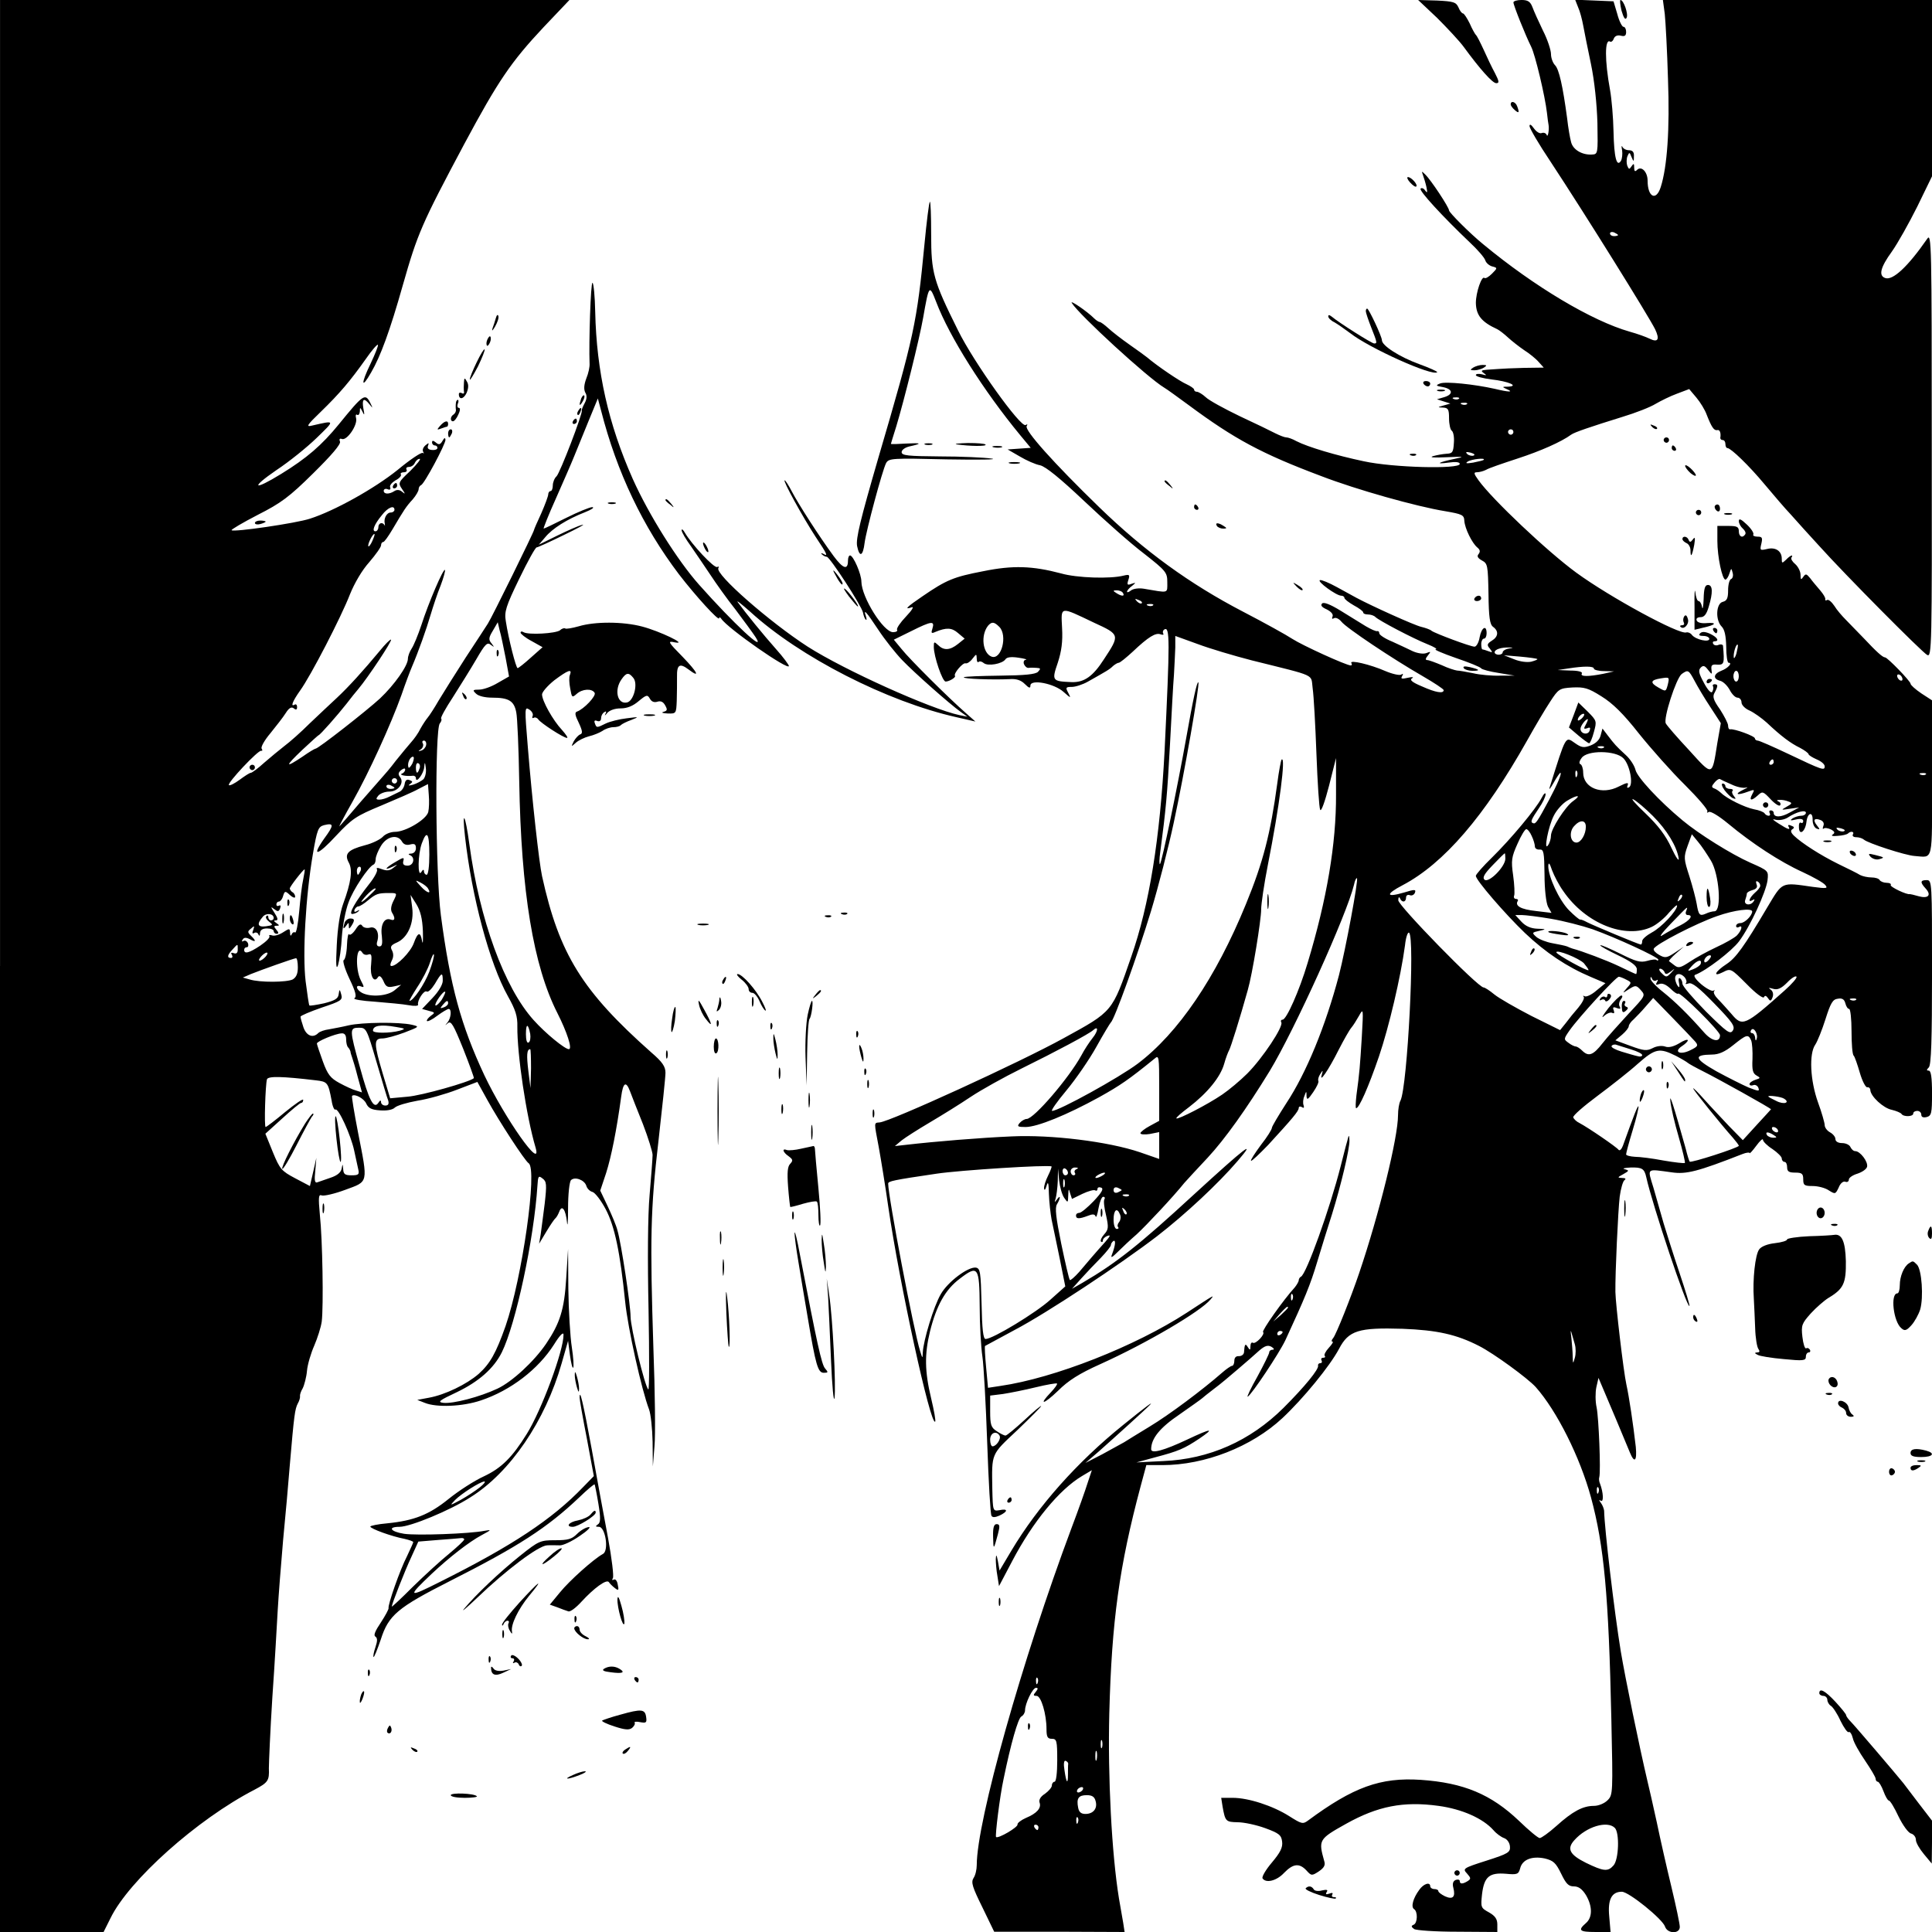 <?xml version="1.0" standalone="no"?>
<!DOCTYPE svg PUBLIC "-//W3C//DTD SVG 20010904//EN"
 "http://www.w3.org/TR/2001/REC-SVG-20010904/DTD/svg10.dtd">
<svg version="1.0" xmlns="http://www.w3.org/2000/svg"
 width="720pt" height="720pt" viewBox="0 0 720 720"
 preserveAspectRatio="xMidYMid meet">

<g transform="translate(0,720) scale(0.1,-0.1)"
fill="#000000" stroke="none">
<path d="M0 3600 l0 -3600 193 0 193 0 26 52 c69 141 323 368 536 478 51 27
56 34 54 80 0 19 5 139 13 265 9 127 17 273 20 325 3 52 12 169 20 260 9 91
20 217 25 280 16 187 19 209 30 230 6 10 9 23 8 27 -1 4 3 18 10 29 6 12 14
42 16 65 2 24 15 67 27 94 12 28 25 68 28 90 7 57 3 306 -7 398 -6 66 -5 77 7
72 8 -3 48 6 88 21 87 32 85 22 47 215 -14 72 -24 133 -22 135 10 9 45 -10 53
-29 8 -17 20 -23 51 -25 25 -2 47 2 55 10 8 8 46 19 85 26 39 6 106 25 147 41
l76 29 37 -67 c44 -80 140 -227 154 -236 34 -21 -24 -428 -86 -607 -36 -102
-58 -140 -100 -178 -45 -39 -125 -78 -186 -89 l-43 -8 28 -11 c44 -18 141 -14
209 9 111 37 214 116 273 209 21 34 35 48 35 36 1 -58 -82 -282 -137 -370 -54
-87 -94 -127 -160 -158 -35 -16 -94 -54 -131 -84 -73 -59 -129 -81 -229 -91
-35 -3 -63 -9 -63 -12 0 -8 80 -37 128 -46 17 -4 32 -9 32 -12 0 -3 -11 -26
-23 -52 -27 -52 -72 -182 -69 -194 1 -4 -12 -28 -29 -54 -21 -31 -28 -48 -20
-52 8 -6 8 -16 0 -40 -6 -17 -9 -34 -7 -36 2 -3 14 27 27 65 29 91 63 119 256
217 257 130 364 199 484 313 29 28 55 50 57 48 1 -2 8 -35 14 -72 9 -55 8 -71
-2 -77 -10 -7 -9 -9 4 -9 24 0 38 -89 15 -101 -36 -20 -125 -100 -160 -143
l-38 -46 28 -10 c15 -6 34 -13 41 -15 7 -3 29 14 49 36 46 50 93 85 102 73 3
-5 13 -15 22 -22 14 -11 16 -9 11 13 -2 14 -9 22 -15 18 -6 -3 -7 -1 -3 6 4 6
-4 73 -18 149 -14 75 -42 225 -61 332 -32 174 -45 228 -45 191 0 -7 12 -76 27
-152 l26 -140 -39 -40 c-116 -121 -264 -219 -534 -354 -121 -61 -124 -58 -30
31 64 60 138 118 185 143 37 20 38 21 10 16 -56 -11 -252 -18 -299 -11 -51 8
-63 26 -17 26 40 0 188 61 264 110 149 93 279 285 340 499 l24 84 7 -53 c4
-29 9 -50 12 -47 3 3 1 37 -5 76 -6 38 -12 136 -13 218 l-1 148 -7 -110 c-7
-115 -23 -166 -75 -243 -45 -66 -126 -141 -181 -167 -66 -31 -165 -57 -202
-53 -23 3 -15 9 51 40 81 39 137 88 167 148 52 105 120 421 133 623 2 34 4 37
19 25 15 -11 16 -22 8 -93 -6 -44 -12 -96 -15 -115 l-6 -35 27 45 c15 25 30
47 34 50 4 3 10 14 14 24 10 28 24 9 29 -39 2 -22 4 2 4 53 0 51 5 98 11 104
14 14 50 1 57 -21 3 -11 14 -21 23 -23 10 -3 32 -32 49 -64 34 -64 54 -161 73
-347 10 -97 61 -327 89 -400 6 -16 12 -70 13 -120 l1 -92 6 75 c4 41 2 206 -4
365 -13 406 -11 519 19 774 14 123 26 237 26 253 0 23 -11 40 -53 76 -257 228
-343 366 -407 657 -11 50 -37 284 -53 481 -12 145 -12 151 5 140 10 -6 16 -17
13 -24 -3 -7 -1 -10 4 -7 5 3 13 0 17 -6 8 -13 94 -69 107 -69 5 0 -4 13 -19
30 -33 35 -74 108 -74 132 0 9 21 33 46 53 51 38 67 44 58 20 -4 -8 -3 -31 1
-51 6 -34 7 -35 24 -20 21 19 57 21 67 4 7 -11 -40 -61 -66 -70 -9 -3 -7 -14
7 -42 14 -30 15 -40 5 -43 -7 -3 -17 -14 -24 -26 -10 -21 -10 -21 8 -5 10 9
33 20 49 24 17 4 39 13 50 20 11 8 29 14 41 14 11 0 24 3 28 8 4 4 22 13 39
19 30 12 29 12 -18 6 -27 -3 -62 -12 -77 -19 -34 -17 -35 -17 -41 0 -4 10 -1
13 9 9 8 -3 14 1 14 10 0 9 5 19 12 23 7 5 9 2 4 -7 -4 -8 -1 -6 7 4 9 10 28
17 50 17 24 0 46 9 67 27 29 24 33 25 42 9 6 -11 16 -15 28 -11 13 4 22 -1 29
-14 9 -16 8 -20 -7 -24 -9 -3 -2 -5 16 -6 32 -1 32 0 34 47 1 26 1 66 1 90 -1
45 10 52 43 27 45 -34 34 -11 -21 46 -57 58 -58 61 -30 55 52 -10 -57 42 -122
59 -72 19 -176 19 -236 1 -25 -7 -48 -11 -51 -8 -3 2 -12 0 -19 -7 -16 -12
-118 -18 -136 -7 -6 4 -11 3 -11 -2 0 -4 18 -19 41 -31 l41 -23 -44 -39 c-23
-21 -46 -39 -49 -39 -6 0 -34 109 -44 175 -6 35 0 55 50 158 31 64 60 117 65
117 4 0 50 21 101 46 52 25 83 42 69 38 -14 -3 -56 -22 -93 -40 l-69 -34 24
28 c26 32 81 67 148 93 25 10 37 18 27 19 -9 0 -53 -18 -97 -40 -44 -22 -81
-40 -84 -40 -2 0 18 51 46 113 27 61 58 132 68 157 10 25 34 83 53 130 l35 85
12 -45 c59 -231 156 -433 290 -610 63 -82 150 -177 150 -164 0 5 4 4 8 -2 24
-36 252 -195 252 -176 0 4 -21 33 -48 63 -47 53 -113 134 -142 174 -8 11 12
-5 46 -35 185 -169 510 -335 769 -393 l70 -16 -35 31 c-63 55 -211 202 -240
239 l-29 35 65 32 c76 38 88 39 79 10 -6 -18 -4 -20 11 -13 41 17 61 16 84 -4
l25 -21 -25 -20 c-30 -24 -53 -25 -74 -4 -15 14 -16 13 -16 -7 0 -35 32 -129
44 -129 14 0 39 16 35 21 -7 8 29 50 39 47 6 -2 18 6 26 17 15 19 15 19 16 1
0 -11 3 -16 7 -13 3 4 12 2 19 -4 15 -13 70 -3 81 14 5 8 22 10 48 6 22 -3 35
-7 28 -8 -7 0 -10 -8 -7 -16 4 -9 11 -15 18 -14 6 1 19 1 29 0 16 -1 16 -3 5
-15 -10 -9 -48 -13 -142 -14 -71 -1 -131 -3 -134 -6 -6 -6 107 -10 170 -7 26
2 43 -4 57 -18 16 -16 21 -17 21 -6 0 25 89 8 124 -24 27 -24 28 -24 17 -3
-11 20 -9 22 13 22 14 0 41 9 59 19 71 40 82 46 95 59 7 6 17 12 21 12 5 0 28
19 52 41 59 56 86 72 104 65 9 -3 13 -2 10 3 -3 5 -1 12 4 15 21 13 21 -40 1
-453 -17 -327 -57 -574 -124 -766 -72 -208 -68 -203 -252 -304 -163 -90 -646
-311 -686 -314 -22 -2 -21 3 -3 -93 8 -44 24 -142 35 -219 42 -289 158 -820
175 -803 3 2 -4 41 -15 87 -24 100 -25 164 -4 250 24 96 57 155 110 195 69 53
74 46 75 -103 0 -69 5 -153 10 -186 5 -33 13 -178 18 -322 5 -144 12 -267 16
-272 4 -7 14 -6 30 1 32 15 32 27 0 20 -25 -4 -25 -4 -27 79 -2 135 -6 126 93
219 49 47 89 87 89 90 0 3 -28 -20 -62 -52 -35 -32 -66 -58 -71 -58 -4 0 -19
7 -32 16 -22 14 -25 24 -25 75 l0 58 48 6 c26 4 81 15 122 25 41 10 77 16 79
14 3 -2 -8 -17 -22 -32 -49 -51 -28 -47 26 5 38 38 79 64 157 99 173 78 375
197 411 241 16 19 19 21 -88 -49 -192 -125 -494 -244 -695 -273 l-46 -7 -7 76
c-4 42 -6 78 -4 80 2 1 52 28 111 60 120 63 396 246 530 349 106 82 228 196
300 280 74 86 29 51 -162 -124 -204 -188 -290 -256 -415 -329 l-40 -23 35 39
c19 21 52 56 73 77 20 21 37 42 37 47 0 5 4 11 9 15 10 6 8 -16 -5 -50 -6 -15
0 -12 22 10 17 17 48 46 70 65 37 34 138 142 178 192 11 12 50 55 87 94 64 69
144 181 231 323 92 152 287 582 314 694 3 15 8 26 11 24 6 -6 -43 -268 -67
-361 -50 -190 -122 -365 -196 -477 -29 -45 -54 -87 -54 -92 0 -6 -18 -35 -41
-64 -22 -30 -39 -56 -37 -59 3 -2 31 25 64 59 89 97 114 126 114 138 0 5 5 7
12 3 7 -5 9 -2 6 7 -3 8 -2 23 3 34 7 20 8 20 8 0 1 -16 6 -13 25 15 13 19 22
38 19 42 -2 5 1 16 7 25 10 16 11 16 6 -2 -11 -35 25 17 63 93 19 37 40 74 47
82 7 8 20 29 29 45 16 29 16 26 10 -80 -7 -110 -8 -129 -20 -217 -3 -27 -4
-48 -1 -48 11 0 46 79 85 193 37 109 81 295 97 414 3 29 10 50 15 47 23 -14
-6 -575 -32 -626 -5 -9 -9 -33 -9 -54 0 -83 -70 -368 -145 -589 -29 -86 -86
-230 -97 -242 -6 -7 -7 -13 -2 -13 4 0 -2 -10 -14 -23 -12 -13 -19 -27 -15
-30 3 -4 1 -7 -6 -7 -7 0 -9 -5 -6 -10 3 -6 1 -10 -4 -10 -6 0 -10 -4 -9 -9 4
-13 -49 -78 -129 -158 -124 -123 -277 -191 -448 -198 l-100 -5 70 19 c87 23
108 32 165 70 59 40 45 39 -46 -4 -85 -40 -134 -54 -134 -36 0 40 32 80 106
130 43 30 81 57 84 60 3 3 23 19 44 35 22 16 62 50 90 74 28 24 64 55 79 69
21 18 32 21 45 14 10 -6 12 -11 5 -11 -7 0 -13 -4 -13 -10 0 -5 -20 -46 -44
-90 -25 -44 -41 -78 -36 -75 16 10 116 160 140 210 73 158 93 206 119 293 16
54 41 133 55 177 33 106 66 244 65 275 -1 23 -2 23 -9 -5 -5 -16 -15 -58 -24
-92 -39 -154 -128 -403 -148 -411 -4 -2 -8 -8 -8 -13 0 -5 -7 -17 -15 -27 -43
-47 -123 -161 -118 -166 9 -8 -28 -47 -38 -40 -5 3 -9 -3 -9 -13 0 -15 -2 -16
-10 -3 -9 15 -12 11 -14 -20 -1 -8 -9 -14 -19 -14 -10 1 -17 -5 -17 -17 0 -10
-4 -19 -8 -19 -5 0 -22 -12 -38 -26 -72 -63 -196 -156 -269 -200 -44 -27 -87
-53 -96 -59 -9 -5 -45 -25 -80 -44 l-64 -33 50 43 c61 54 176 158 190 173 17
17 -15 -6 -100 -75 -170 -137 -317 -302 -416 -468 l-44 -74 -6 34 c-5 26 -7
28 -8 9 0 -14 2 -42 6 -63 l6 -38 49 93 c77 147 176 267 260 317 l37 22 -16
-48 c-8 -26 -35 -102 -60 -168 -184 -492 -353 -1092 -353 -1256 0 -16 -5 -38
-12 -48 -10 -16 -4 -34 33 -109 l44 -91 243 0 243 -1 -5 33 c-3 17 -10 59 -16
92 -27 166 -42 453 -36 690 9 344 37 548 117 847 l21 78 60 0 c158 0 332 68
447 175 78 73 177 194 211 258 36 69 73 80 237 75 129 -5 201 -21 285 -64 55
-28 181 -120 211 -153 79 -89 165 -261 206 -411 49 -181 66 -366 76 -827 6
-275 6 -282 -14 -302 -12 -12 -34 -21 -51 -21 -41 0 -79 -20 -140 -75 -28 -25
-56 -45 -62 -45 -6 0 -41 29 -77 64 -104 99 -206 142 -366 153 -151 10 -252
-27 -421 -152 -19 -14 -24 -12 -70 17 -60 38 -151 68 -210 68 l-43 0 5 -32
c10 -56 12 -58 56 -59 24 0 70 -10 103 -22 52 -19 60 -26 63 -50 3 -22 -7 -41
-38 -78 -23 -27 -38 -53 -35 -59 12 -19 52 -10 80 20 34 35 57 38 84 9 18 -20
20 -20 46 -3 19 13 25 23 20 38 -22 79 -21 82 81 139 118 66 214 85 345 67 87
-12 165 -46 205 -91 10 -12 28 -25 39 -29 12 -4 21 -18 22 -31 2 -22 -6 -27
-87 -53 -88 -28 -90 -30 -73 -48 15 -17 15 -20 3 -28 -19 -12 -30 -12 -30 0 0
5 -7 7 -15 4 -10 -4 -13 -14 -9 -29 9 -35 -2 -45 -31 -32 -14 7 -25 15 -25 20
0 4 -7 7 -15 7 -8 0 -15 5 -15 10 0 18 -25 10 -41 -13 -23 -31 -32 -64 -19
-72 14 -9 13 -52 -2 -58 -10 -4 -9 -8 2 -16 8 -5 79 -10 162 -10 l148 -1 0 28
c0 20 -8 32 -31 45 -31 17 -31 19 -26 68 8 65 27 81 89 76 42 -4 47 -2 53 20
8 33 44 47 92 37 32 -8 41 -16 61 -57 18 -37 27 -47 47 -47 18 0 31 -10 45
-32 25 -42 25 -84 0 -105 -31 -27 -24 -33 36 -33 l56 0 -5 58 c-6 63 9 92 47
92 26 0 152 -102 161 -130 9 -27 55 -28 55 -1 0 11 -14 77 -31 148 -17 70 -42
180 -55 243 -14 63 -29 131 -34 150 -32 136 -83 385 -100 486 -24 147 -61 460
-62 524 -1 8 -6 21 -12 29 -8 11 -8 13 0 8 11 -6 9 31 -3 63 -4 8 -5 20 -3 25
6 22 -2 222 -10 260 -5 22 -5 56 -1 75 l8 35 17 -40 c18 -42 81 -191 100 -238
17 -42 27 -32 22 21 -10 87 -25 187 -35 232 -11 50 -40 298 -41 345 -1 70 10
304 16 355 4 30 12 58 18 62 7 5 3 8 -9 8 -18 1 -18 2 4 14 23 13 23 14 5 19
-10 2 0 5 23 6 42 1 51 -4 58 -36 23 -104 152 -489 161 -480 2 2 -15 57 -37
123 -22 65 -48 148 -59 184 -10 36 -27 95 -38 133 -23 76 -29 71 68 58 54 -8
97 3 263 68 15 6 27 7 27 4 0 -4 11 8 25 27 14 19 25 29 25 22 0 -6 16 -22 35
-34 19 -13 35 -29 35 -35 0 -7 5 -13 10 -13 6 0 10 -9 10 -20 0 -16 7 -20 30
-20 25 0 30 -4 30 -25 0 -22 4 -25 35 -25 20 0 47 -7 60 -16 24 -15 25 -15 37
10 6 16 17 25 25 22 7 -3 13 1 13 8 0 7 15 17 32 22 18 6 34 17 36 26 4 19
-26 58 -44 58 -7 0 -14 7 -18 15 -3 8 -17 15 -31 15 -15 0 -25 6 -25 15 0 8
-9 19 -20 25 -11 6 -20 18 -20 27 0 8 -11 47 -25 85 -29 81 -34 181 -10 215 8
12 25 54 38 95 19 60 27 74 46 76 16 3 24 -2 28 -17 3 -12 9 -21 14 -21 5 0 9
-38 9 -83 0 -46 3 -87 8 -91 4 -4 14 -33 23 -64 9 -31 22 -56 28 -54 6 1 11
-4 11 -10 1 -24 49 -68 80 -74 17 -4 33 -11 36 -15 7 -12 44 -11 44 1 0 6 7
10 15 10 8 0 15 -6 15 -14 0 -9 7 -12 20 -9 18 5 20 14 20 89 0 59 -4 84 -12
84 -9 0 -9 3 0 12 9 9 12 102 12 355 0 336 0 343 -20 343 -24 0 -25 -8 -4 -31
23 -25 10 -39 -26 -29 -17 5 -31 8 -33 8 -9 -4 -75 27 -71 34 3 4 -4 8 -15 8
-11 0 -23 5 -26 10 -3 6 -17 10 -31 10 -13 0 -32 4 -42 9 -9 6 -46 24 -81 41
-67 33 -137 78 -166 106 -12 12 -13 19 -5 24 8 5 7 9 -5 13 -9 4 -13 3 -10 -3
9 -15 -1 -12 -37 11 -22 14 -26 18 -11 14 13 -3 32 0 45 8 33 22 68 30 68 18
0 -6 -8 -11 -17 -11 -10 0 -25 -5 -33 -10 -11 -8 -8 -9 13 -4 17 4 27 2 27 -6
0 -6 -4 -9 -9 -6 -5 3 -8 -5 -7 -18 1 -32 24 -15 28 21 4 35 24 40 23 7 0 -15
7 -29 15 -32 13 -5 13 -3 1 12 -16 20 -10 29 13 20 11 -4 15 -13 11 -22 -3 -9
-3 -13 1 -10 4 4 16 2 27 -3 15 -8 16 -13 7 -19 -8 -5 0 -7 19 -5 17 1 34 5
38 9 10 10 25 7 18 -4 -3 -5 2 -10 12 -10 11 0 23 -4 29 -9 14 -13 155 -59
189 -61 71 -5 65 -31 65 290 l0 290 -40 26 c-22 15 -40 31 -40 36 0 9 -86 98
-95 98 -9 0 -33 22 -78 70 -23 24 -54 56 -68 70 -14 14 -34 37 -43 52 -10 15
-22 25 -27 22 -5 -3 -8 -2 -7 3 2 4 -7 19 -19 33 -12 14 -29 34 -37 45 -14 17
-17 18 -26 5 -8 -12 -10 -11 -10 8 0 12 -9 30 -19 39 -11 9 -18 20 -15 25 9
13 -4 9 -20 -8 -15 -14 -16 -14 -16 4 0 29 -24 44 -55 36 -26 -6 -27 -5 -21
20 5 22 3 26 -14 26 -12 0 -19 4 -16 8 3 5 -8 22 -24 37 -22 21 -30 24 -30 13
0 -9 7 -21 15 -28 8 -7 12 -16 9 -21 -10 -16 -24 -9 -24 11 0 17 -7 20 -40 20
l-40 0 0 -56 c0 -59 18 -144 30 -144 4 0 11 10 15 23 7 21 7 21 12 2 3 -10 0
-21 -6 -23 -6 -2 -11 -21 -11 -42 0 -29 -4 -39 -20 -43 -25 -6 -28 -68 -4 -92
11 -11 16 -34 17 -75 0 -33 4 -60 9 -60 16 0 -3 -21 -28 -30 -29 -12 -31 -30
-4 -37 12 -3 27 -18 36 -34 8 -16 21 -29 29 -29 8 0 15 -8 15 -18 0 -9 13 -23
30 -30 17 -8 45 -28 64 -45 54 -51 89 -77 124 -94 17 -9 32 -20 32 -24 0 -3
14 -12 30 -19 17 -7 30 -18 30 -26 0 -17 -9 -14 -137 47 -57 27 -107 49 -113
49 -5 0 -10 4 -10 8 0 9 -78 37 -92 34 -5 -1 -8 5 -8 14 0 8 -14 35 -30 60
-25 35 -29 48 -20 63 13 25 13 31 -1 31 -5 0 -8 -4 -5 -8 2 -4 1 -13 -3 -20
-4 -7 -16 5 -31 33 -19 35 -22 47 -12 57 9 9 15 8 27 -8 15 -19 16 -19 13 1
-2 16 2 20 22 18 25 -1 27 4 21 71 -1 4 -8 6 -16 3 -8 -4 -17 -2 -20 3 -4 6
-1 10 4 10 20 0 11 15 -16 28 -18 8 -30 9 -37 2 -7 -7 -3 -10 12 -10 12 0 22
-5 22 -11 0 -14 -51 -3 -65 15 -5 7 -15 11 -21 9 -26 -9 -284 131 -410 223
-108 79 -313 273 -364 344 -18 25 -19 30 -6 30 9 0 24 4 34 9 9 6 62 24 117
42 86 28 163 62 200 89 12 9 71 29 190 66 50 15 106 37 125 49 19 11 55 29 80
38 l45 17 27 -32 c15 -18 32 -46 38 -63 18 -46 27 -60 39 -58 10 3 15 -10 12
-29 0 -5 4 -8 9 -8 6 0 10 -7 10 -15 0 -8 3 -15 8 -15 13 -1 79 -64 138 -135
32 -38 76 -90 99 -114 22 -25 69 -77 104 -115 98 -109 383 -396 403 -407 17
-9 18 26 17 783 0 749 -1 792 -17 768 -72 -104 -129 -157 -157 -146 -25 9 -17
40 25 98 22 31 64 106 95 168 l55 113 0 328 0 329 -501 0 -502 0 7 -52 c3 -29
9 -138 12 -243 7 -187 -3 -327 -27 -402 -17 -54 -49 -38 -49 24 0 32 -23 56
-39 40 -8 -8 -11 -6 -11 9 0 15 -2 16 -10 4 -8 -12 -10 -12 -16 3 -3 9 -3 25
1 35 7 16 8 15 15 -3 8 -19 9 -19 9 3 1 15 -5 22 -18 22 -11 0 -22 6 -25 13
-3 6 -4 1 -1 -13 2 -14 0 -31 -4 -39 -16 -26 -26 11 -28 109 -1 52 -7 122 -13
155 -20 109 -20 192 0 180 4 -3 11 2 14 11 4 10 14 14 26 11 15 -4 20 0 20 14
0 10 -4 19 -10 19 -5 0 -16 21 -23 48 l-14 47 -71 3 -72 3 11 -28 c7 -15 15
-46 19 -68 4 -22 17 -87 29 -144 13 -62 22 -150 24 -219 2 -116 2 -117 -21
-118 -36 -2 -70 18 -77 46 -4 14 -11 54 -15 90 -16 119 -30 182 -45 197 -8 8
-15 27 -15 41 0 15 -13 55 -30 88 -16 33 -34 73 -39 87 -8 21 -17 27 -41 27
-16 0 -30 -4 -30 -9 0 -11 45 -123 66 -165 15 -29 52 -185 59 -247 2 -20 5
-40 6 -45 3 -18 -3 -49 -7 -37 -3 7 -11 10 -19 7 -7 -3 -20 5 -29 18 -10 14
-16 17 -16 8 0 -8 35 -68 78 -132 133 -202 365 -575 390 -625 18 -38 11 -51
-21 -35 -12 6 -45 18 -74 26 -140 40 -354 167 -546 326 -48 39 -127 118 -127
126 0 11 -67 113 -89 134 -13 13 -14 13 -8 -3 4 -11 10 -31 13 -45 4 -20 3
-23 -5 -12 -5 8 -13 11 -17 7 -7 -7 81 -103 183 -200 29 -27 55 -57 58 -67 3
-10 15 -20 26 -23 20 -5 20 -6 -1 -27 -12 -12 -24 -19 -28 -16 -10 10 -32 -54
-32 -93 1 -46 21 -71 80 -98 8 -4 26 -18 40 -31 14 -13 41 -34 60 -47 19 -12
44 -32 54 -44 l19 -21 -74 -1 c-41 -1 -83 -3 -94 -4 -11 -1 -31 -2 -45 -3 -21
-2 -22 -4 -10 -13 12 -8 10 -9 -7 -4 -13 3 -23 2 -23 -3 0 -5 26 -12 58 -16
63 -7 105 -25 62 -27 -23 0 -23 -1 -5 -9 28 -12 9 -12 -45 1 -76 17 -182 28
-203 20 -18 -7 -17 -9 12 -14 37 -8 37 -28 0 -38 l-24 -7 25 -8 25 -8 -25 -7
c-24 -7 -24 -7 -2 -8 19 -1 22 -7 22 -40 0 -22 5 -43 10 -46 6 -4 10 -24 8
-46 -2 -34 -5 -39 -27 -40 -15 -1 -37 -5 -51 -9 -15 -5 5 -6 50 -4 67 3 70 2
31 -6 -62 -13 -75 -21 -23 -14 27 4 42 2 42 -5 0 -20 -248 -14 -358 10 -104
22 -208 53 -251 75 -14 8 -31 14 -38 14 -6 0 -24 7 -40 15 -15 8 -75 37 -133
64 -58 28 -115 59 -127 71 -12 11 -27 20 -33 20 -5 0 -10 3 -10 8 0 4 -13 13
-28 20 -24 10 -111 69 -147 100 -6 5 -35 26 -65 47 -30 21 -66 49 -80 62 -13
12 -28 23 -32 23 -3 0 -13 6 -20 13 -27 27 -92 71 -84 58 28 -45 283 -279 345
-316 9 -5 50 -35 91 -65 170 -126 272 -181 493 -264 132 -51 357 -114 462
-131 64 -11 71 -14 72 -36 2 -29 29 -83 48 -99 11 -9 12 -16 5 -25 -7 -8 -3
-15 13 -24 21 -11 22 -19 24 -124 1 -88 5 -114 17 -123 22 -16 20 -37 -5 -52
-17 -11 -19 -16 -7 -29 11 -15 11 -16 -5 -10 -10 4 -21 7 -23 7 -2 0 -4 9 -4
20 0 11 5 20 10 20 6 0 10 9 10 20 0 33 -19 22 -26 -15 -3 -19 -12 -35 -19
-35 -15 0 -146 49 -160 59 -5 5 -23 11 -39 15 -26 6 -185 78 -241 108 -11 6
-44 24 -73 40 -29 16 -58 28 -63 26 -13 -4 61 -58 79 -58 7 0 12 -4 12 -8 0
-5 16 -17 35 -28 19 -10 35 -22 35 -26 0 -5 8 -8 18 -8 10 0 22 -4 27 -9 14
-14 142 -81 195 -102 25 -10 38 -18 30 -19 -8 0 26 -15 75 -32 50 -17 92 -34
95 -39 3 -4 32 -12 65 -17 l60 -10 -55 0 c-30 -1 -75 3 -100 9 -25 5 -52 10
-60 10 -8 1 -34 9 -57 20 -24 10 -48 19 -54 19 -8 0 -7 6 2 17 12 15 12 16 -6
9 -11 -4 -32 -1 -50 7 -16 8 -51 24 -77 36 -27 11 -48 25 -48 31 0 5 -3 9 -7
8 -5 -2 -24 7 -43 18 -19 12 -62 38 -94 58 -39 24 -63 33 -69 27 -7 -7 -1 -14
17 -22 16 -8 25 -18 22 -26 -4 -9 -1 -11 5 -7 7 4 19 -2 28 -13 18 -23 190
-138 303 -203 43 -25 78 -48 78 -52 0 -14 -30 -9 -81 14 -36 15 -47 24 -37 30
8 5 2 6 -16 2 -22 -5 -27 -4 -21 6 5 9 4 11 -3 6 -6 -4 -33 2 -59 13 -57 25
-135 43 -127 30 3 -5 2 -9 -2 -9 -17 0 -181 75 -218 99 -21 14 -104 60 -183
101 -200 104 -369 227 -537 390 -170 165 -279 287 -270 302 4 7 3 8 -4 4 -18
-11 -193 233 -252 353 -92 185 -100 214 -100 358 0 69 -2 124 -5 121 -3 -3
-12 -75 -20 -159 -28 -291 -38 -340 -172 -796 -67 -231 -84 -300 -79 -328 9
-44 22 -38 28 12 6 46 66 270 80 297 10 18 21 19 227 14 119 -2 194 -1 166 3
-27 4 -114 8 -192 8 -119 1 -143 3 -143 16 0 8 12 17 28 21 50 11 47 14 -10
11 -32 -2 -58 -3 -58 -1 0 1 9 30 20 65 29 96 86 325 100 404 22 125 23 126
49 59 49 -129 176 -330 313 -496 l39 -47 -43 -3 -43 -3 45 -26 c25 -15 59 -30
76 -33 21 -5 74 -48 165 -134 74 -70 173 -158 222 -195 83 -65 87 -71 87 -107
0 -43 7 -40 -88 -24 -19 3 -40 0 -48 -7 -8 -6 -14 -8 -14 -4 0 4 8 14 18 21
16 13 16 14 -2 8 -15 -6 -17 -3 -11 15 6 19 4 21 -17 16 -50 -13 -175 -9 -234
8 -106 28 -179 31 -291 8 -109 -21 -136 -32 -225 -93 -59 -40 -71 -52 -40 -41
9 3 0 -12 -22 -35 -21 -22 -36 -44 -33 -49 3 -5 -4 -9 -15 -9 -36 0 -117 130
-118 188 0 29 -30 97 -42 98 -5 0 -8 -9 -8 -19 0 -37 -18 -31 -53 16 -56 76
-132 195 -156 241 -12 23 -24 42 -27 42 -8 0 68 -138 115 -210 44 -66 48 -75
29 -64 -8 4 -10 3 -5 -2 5 -5 13 -9 18 -9 11 0 130 -183 135 -208 2 -11 6 -22
10 -26 4 -3 4 2 1 12 -11 31 1 18 46 -50 25 -38 65 -88 89 -113 45 -47 175
-162 218 -193 l25 -18 -30 6 c-107 23 -427 167 -565 255 -141 91 -347 271
-333 293 3 5 1 7 -4 4 -11 -7 -97 86 -121 128 -6 11 -12 15 -12 9 0 -7 16 -34
35 -60 19 -27 51 -75 72 -106 21 -32 63 -91 94 -130 30 -40 64 -86 75 -103 40
-63 -83 52 -211 196 -80 90 -187 260 -247 394 -91 205 -135 400 -140 623 -1
57 -6 106 -10 108 -7 4 -14 -225 -11 -301 1 -11 -4 -36 -12 -55 -9 -24 -10
-41 -4 -53 7 -11 6 -24 -2 -39 -7 -13 -12 -25 -11 -28 4 -11 -81 -232 -94
-245 -8 -7 -14 -23 -14 -34 0 -12 -4 -21 -8 -21 -5 0 -9 -6 -9 -12 0 -7 -12
-39 -26 -71 -15 -32 -27 -60 -27 -62 0 -7 -158 -328 -172 -349 -7 -11 -44 -68
-83 -127 -38 -59 -83 -131 -100 -159 -16 -28 -35 -57 -41 -64 -6 -7 -18 -25
-27 -41 -8 -17 -24 -39 -34 -50 -10 -11 -36 -43 -58 -70 -21 -28 -42 -52 -45
-55 -3 -3 -41 -47 -85 -97 -43 -51 -80 -93 -81 -93 -1 0 21 42 50 93 60 106
143 288 182 397 14 41 32 89 39 105 24 56 54 140 70 195 9 30 25 79 37 108 11
29 18 55 16 58 -6 6 -61 -122 -88 -206 -12 -36 -28 -75 -36 -87 -8 -12 -14
-29 -14 -38 0 -26 -50 -97 -104 -148 -50 -46 -230 -187 -240 -187 -3 0 -25
-13 -49 -30 -66 -44 -66 -37 -1 25 32 30 60 55 61 55 5 0 71 75 104 117 16 21
36 46 44 55 37 44 127 180 122 184 -2 3 -22 -17 -43 -43 -59 -71 -114 -132
-159 -174 -22 -20 -67 -63 -101 -95 -33 -33 -75 -70 -94 -84 -18 -14 -52 -42
-75 -62 -23 -21 -46 -38 -50 -38 -5 0 -23 -12 -42 -26 -19 -14 -37 -23 -40
-20 -8 7 109 131 120 128 5 -1 6 2 2 8 -4 6 11 32 33 58 21 26 47 59 57 75 12
19 21 24 30 17 8 -7 12 -5 12 5 0 8 -4 12 -9 9 -17 -10 -7 14 20 52 40 55 154
276 186 359 17 42 45 90 72 120 24 28 44 56 44 63 0 6 3 12 8 12 4 0 19 21 35
48 42 71 50 84 75 111 12 14 22 31 22 38 0 6 4 13 9 15 12 4 91 152 91 169 -1
9 -4 8 -11 -4 -8 -14 -14 -16 -25 -6 -10 8 -14 8 -14 0 0 -6 5 -11 10 -11 6 0
10 -4 10 -9 0 -6 -9 -9 -20 -8 -13 1 -19 6 -15 16 4 11 3 12 -10 1 -8 -7 -12
-17 -8 -24 3 -6 3 -8 -1 -4 -5 4 -47 -24 -94 -63 -87 -70 -236 -153 -327 -182
-51 -17 -285 -51 -292 -43 -3 2 41 28 97 57 87 44 118 67 207 155 69 68 103
108 100 118 -4 10 -1 13 7 10 19 -7 59 52 53 77 -3 10 -1 17 4 13 5 -3 9 3 10
13 0 16 1 16 10 -2 7 -15 8 -12 3 13 -6 36 2 41 23 15 13 -16 13 -16 3 5 -19
38 -26 33 -118 -80 -63 -77 -118 -125 -214 -184 -104 -64 -117 -54 -18 14 47
31 114 85 150 120 69 67 70 66 -17 46 -24 -6 -20 1 33 52 69 67 109 114 167
196 22 32 43 56 45 53 3 -2 -10 -34 -27 -70 -37 -76 -35 -98 2 -33 35 60 70
155 118 325 55 193 70 228 230 528 125 233 173 304 295 434 l96 101 -1061 0
-1061 0 0 -3600z m6030 2724 c0 -2 -7 -4 -15 -4 -8 0 -15 4 -15 10 0 5 7 7 15
4 8 -4 15 -8 15 -10z m-593 -610 c-3 -3 -12 -4 -19 -1 -8 3 -5 6 6 6 11 1 17
-2 13 -5z m30 -20 c-3 -3 -12 -4 -19 -1 -8 3 -5 6 6 6 11 1 17 -2 13 -5z m173
-104 c0 -5 -4 -10 -10 -10 -5 0 -10 5 -10 10 0 6 5 10 10 10 6 0 10 -4 10 -10z
m-149 -88 c-7 -2 -18 1 -23 6 -8 8 -4 9 13 5 13 -4 18 -8 10 -11z m-3962 -57
c-45 -42 -46 -45 -31 -67 13 -19 13 -21 1 -11 -9 8 -20 9 -29 3 -20 -13 -40
-12 -40 1 0 6 7 9 14 6 9 -4 13 -1 10 7 -3 7 7 18 20 26 14 7 23 17 20 22 -3
4 2 8 11 8 9 0 13 5 10 10 -3 6 1 10 10 10 8 0 18 7 21 15 4 8 11 15 18 15 6
0 -10 -20 -35 -45z m4000 41 c-2 -2 -20 -6 -39 -10 -25 -4 -31 -3 -20 4 14 9
69 15 59 6z m-4059 -186 c0 -5 -6 -10 -14 -10 -15 0 -27 -23 -22 -42 1 -7 1
-10 -1 -5 -8 13 -23 8 -23 -8 0 -8 -5 -15 -11 -15 -14 0 -5 25 24 60 22 29 47
39 47 20z m-82 -115 c-6 -14 -13 -23 -15 -21 -5 5 15 46 22 46 3 0 -1 -11 -7
-25z m2797 -195 c8 -13 -5 -13 -25 0 -13 8 -13 10 2 10 9 0 20 -4 23 -10z m70
-38 c-3 -3 -11 0 -18 7 -9 10 -8 11 6 5 10 -3 15 -9 12 -12z m42 -8 c-3 -3
-12 -4 -19 -1 -8 3 -5 6 6 6 11 1 17 -2 13 -5z m-219 -65 c96 -44 96 -45 36
-136 -41 -64 -74 -87 -121 -85 -72 3 -74 5 -51 72 14 43 19 79 16 130 -4 82
-10 81 120 19z m-2194 -129 l13 -71 -42 -24 c-23 -14 -54 -25 -69 -25 -24 0
-26 -2 -12 -15 9 -9 33 -15 61 -15 61 0 81 -12 89 -55 4 -19 9 -135 11 -257 7
-412 53 -688 142 -863 36 -71 57 -135 43 -135 -15 0 -87 59 -131 108 -110 122
-202 375 -240 657 -15 111 -28 133 -16 27 25 -223 91 -472 160 -595 28 -50 36
-74 35 -113 -1 -102 33 -333 68 -451 26 -91 -115 110 -191 270 -87 186 -127
331 -162 596 -20 151 -23 692 -4 715 6 7 8 15 5 18 -3 3 17 39 44 80 26 41 66
105 87 141 33 57 41 65 54 54 14 -10 14 -10 3 5 -12 14 -11 22 5 48 l18 31 7
-30 c5 -16 14 -61 22 -101z m1840 114 c32 -32 8 -125 -29 -111 -33 13 -41 79
-13 115 14 16 23 15 42 -4z m941 -125 c248 -62 219 -49 227 -105 4 -27 10
-137 14 -244 4 -107 10 -201 14 -208 4 -8 18 32 33 90 l26 103 0 -135 c1 -184
-34 -391 -106 -629 -31 -104 -79 -211 -93 -211 -6 0 -8 -5 -5 -10 9 -15 -70
-134 -127 -191 -26 -26 -68 -61 -93 -78 -54 -37 -165 -94 -171 -89 -2 3 19 21
47 42 69 53 117 112 131 161 6 22 15 45 18 50 6 9 41 121 70 225 17 58 50 261
50 301 0 20 11 95 25 166 43 217 68 409 51 392 -2 -2 -10 -42 -16 -89 -25
-185 -52 -292 -117 -450 -112 -274 -252 -480 -403 -594 -69 -52 -294 -176
-319 -176 -6 0 18 34 53 76 35 42 86 116 112 163 26 47 51 88 54 91 13 10 99
249 149 413 28 92 66 241 85 330 40 185 98 518 92 524 -5 5 -19 -59 -46 -211
-30 -169 -90 -460 -97 -466 -3 -3 -3 18 1 45 21 159 26 212 36 397 6 112 12
230 15 263 2 33 4 79 5 102 l0 43 83 -30 c45 -17 136 -44 202 -61z m1806 25
c-5 -16 -10 -21 -10 -12 -1 18 10 51 15 45 2 -1 -1 -16 -5 -33z m-848 19 c-13
-2 -23 -9 -23 -14 0 -5 -7 -9 -15 -9 -8 0 -15 4 -15 9 0 11 25 19 55 18 16 0
16 -1 -2 -4z m106 -39 c2 -2 -8 -6 -23 -10 -15 -3 -41 0 -63 9 l-38 15 60 -5
c33 -3 62 -7 64 -9z m211 -36 c0 -4 17 -9 38 -9 l37 -1 -40 -9 c-56 -11 -87
-11 -80 1 4 6 -13 11 -42 11 l-48 2 40 6 c58 9 95 9 95 -1z m375 -45 c11 -21
37 -65 59 -98 l39 -60 -13 -74 c-20 -126 -16 -125 -105 -27 -44 47 -83 92 -87
100 -10 18 38 167 59 184 24 17 26 16 48 -25z m165 17 c0 -11 -4 -20 -10 -20
-5 0 -10 9 -10 20 0 11 5 20 10 20 6 0 10 -9 10 -20z m-4120 -6 c19 -22 1 -88
-24 -92 -35 -7 -48 46 -20 86 18 26 27 27 44 6z m4730 -5 c0 -6 -4 -7 -10 -4
-5 3 -10 11 -10 16 0 6 5 7 10 4 6 -3 10 -11 10 -16z m-875 -22 c-7 -25 -7
-25 -35 -9 -32 18 -29 28 10 34 32 5 32 5 25 -25z m-247 -42 c42 -26 81 -64
140 -139 45 -56 122 -143 171 -191 49 -49 87 -93 84 -99 -3 -5 -1 -6 5 -2 7 4
38 -15 73 -44 88 -73 193 -142 277 -180 39 -18 78 -40 84 -48 11 -13 6 -14
-47 -7 -118 17 -111 20 -168 -75 -88 -149 -118 -190 -153 -213 -43 -28 -53
-50 -13 -30 29 15 30 14 89 -45 32 -33 61 -55 64 -48 3 7 8 6 15 -4 8 -12 11
-12 17 4 4 11 1 22 -7 28 -10 7 -8 8 9 3 16 -5 30 1 52 23 16 17 32 27 35 22
3 -4 -17 -27 -44 -51 -149 -133 -158 -136 -198 -88 -16 18 -38 43 -50 55 -12
12 -19 25 -15 30 4 4 3 5 -3 2 -5 -3 -26 8 -45 24 -21 18 -30 32 -23 35 41 15
137 89 164 125 42 56 100 183 106 227 4 36 4 36 -64 66 -70 31 -192 107 -253
158 -88 73 -169 161 -175 188 -4 16 -20 41 -37 56 -35 32 -41 39 -67 73 l-19
25 -7 -26 c-4 -16 -17 -29 -37 -37 -26 -10 -35 -8 -59 9 -36 25 -32 31 -94
-166 -3 -11 3 -3 15 18 11 20 23 37 25 37 7 0 -11 -43 -42 -101 -44 -82 -50
-90 -59 -87 -12 4 -8 13 21 56 14 20 25 43 25 52 0 8 -7 2 -15 -14 -22 -42
-114 -152 -184 -221 -34 -33 -61 -64 -61 -69 0 -16 109 -142 183 -213 77 -73
156 -126 246 -164 l54 -23 -33 -27 c-18 -16 -38 -25 -44 -22 -6 3 -8 3 -4 -2
4 -4 -5 -22 -20 -40 -15 -17 -36 -43 -47 -58 l-21 -26 -107 53 c-58 30 -121
66 -138 80 -17 14 -35 26 -40 26 -21 0 -319 306 -318 325 0 11 3 14 6 8 7 -18
23 -16 23 2 0 8 6 12 14 9 7 -3 16 1 19 9 5 13 -1 13 -40 1 -68 -20 -71 -7 -6
27 154 81 306 258 464 539 29 52 68 118 86 145 31 48 35 50 83 53 44 2 59 -2
108 -33z m-4380 -182 c-2 -9 -10 -18 -18 -20 -12 -4 -13 -3 -1 5 7 5 10 15 7
21 -4 6 -2 11 4 11 6 0 10 -8 8 -17z m4389 -9 c-3 -3 -12 -4 -19 -1 -8 3 -5 6
6 6 11 1 17 -2 13 -5z m73 -40 c24 -24 38 -98 21 -108 -7 -4 -9 -1 -5 8 4 11
-3 10 -33 -5 -63 -33 -133 -6 -133 52 0 15 -5 29 -10 31 -6 2 -5 11 4 23 20
30 127 29 156 -1z m-4513 -19 c-7 -13 -14 -20 -15 -14 -5 14 6 39 17 39 5 0 4
-11 -2 -25z m5073 5 c0 -5 -5 -10 -11 -10 -5 0 -7 5 -4 10 3 6 8 10 11 10 2 0
4 -4 4 -10z m-5047 -25 c-7 -21 -13 -19 -13 6 0 11 4 18 10 14 5 -3 7 -12 3
-20z m15 -39 c-8 -7 -25 -16 -38 -20 -17 -5 -21 -4 -12 2 11 8 11 10 -2 15
-10 4 -16 -1 -18 -15 -2 -12 -10 -24 -18 -28 -8 -4 -25 -12 -37 -18 -13 -7
-30 -12 -39 -12 -13 0 -14 3 -4 15 7 8 25 15 41 15 33 0 57 33 40 54 -8 10 -7
17 4 26 9 7 15 8 15 2 0 -6 -6 -13 -12 -15 -13 -5 16 -11 40 -8 6 1 12 -3 12
-9 0 -22 30 18 31 42 2 20 3 19 6 -5 2 -15 -2 -33 -9 -41z m4299 12 c-3 -8 -6
-5 -6 6 -1 11 2 17 5 13 3 -3 4 -12 1 -19z m1300 6 c-3 -3 -12 -4 -19 -1 -8 3
-5 6 6 6 11 1 17 -2 13 -5z m-5697 -24 c0 -5 -4 -10 -10 -10 -5 0 -10 5 -10
10 0 6 5 10 10 10 6 0 10 -4 10 -10z m4972 -13 c20 -10 44 -15 55 -12 10 3 5
-1 -12 -9 -34 -17 -20 -21 20 -6 24 9 25 8 15 -10 -13 -24 -3 -26 21 -4 17 16
20 15 48 -15 16 -17 32 -27 35 -22 4 5 0 12 -6 14 -8 4 -7 6 4 6 9 1 24 -2 33
-6 15 -5 14 -8 -6 -19 -23 -13 -22 -13 11 -8 l35 5 -35 -19 c-33 -19 -60 -19
-60 -1 0 5 -5 9 -11 9 -5 0 -7 -4 -4 -10 3 -5 2 -10 -4 -10 -5 0 -12 4 -15 9
-3 5 -21 12 -39 15 -35 7 -102 40 -123 61 -8 7 -19 15 -26 17 -10 4 -10 8 1
21 7 9 16 15 20 14 3 -2 22 -11 43 -20z m-4982 -13 c0 -2 -7 -4 -15 -4 -8 0
-15 4 -15 10 0 5 7 7 15 4 8 -4 15 -8 15 -10z m126 -90 c-7 -28 -84 -74 -124
-74 -16 0 -36 -8 -45 -18 -9 -10 -39 -25 -67 -32 -64 -17 -78 -32 -60 -65 15
-27 8 -74 -21 -153 -12 -33 -21 -90 -24 -155 -4 -73 -2 -94 5 -73 5 17 12 64
14 105 3 42 14 100 25 128 17 48 74 133 93 141 5 2 8 11 8 20 0 10 9 32 20 50
22 36 62 44 78 16 6 -11 17 -15 31 -11 16 4 21 1 21 -14 0 -11 -7 -19 -17 -20
-11 0 -13 -3 -5 -6 20 -8 14 -39 -9 -39 -14 0 -19 5 -16 17 4 15 1 15 -29 -3
-38 -22 -46 -34 -11 -18 21 10 21 10 3 -4 -13 -11 -25 -12 -43 -5 -16 6 -22 6
-18 -1 3 -6 -9 -29 -28 -53 -53 -67 -81 -116 -63 -113 9 1 19 6 23 11 4 4 2 5
-6 0 -9 -5 -12 -4 -10 4 3 7 9 13 14 13 6 0 23 11 38 24 28 23 36 26 77 26 31
0 31 0 16 -30 -9 -18 -11 -33 -5 -43 13 -21 11 -32 -5 -26 -24 9 -39 -20 -33
-61 3 -29 1 -39 -9 -39 -9 0 -12 7 -8 19 9 31 -4 57 -27 51 -12 -3 -25 0 -29
7 -6 9 -13 5 -25 -14 -10 -15 -21 -23 -24 -18 -3 6 -7 -13 -8 -41 -1 -29 -7
-53 -12 -55 -5 -2 4 -33 21 -69 23 -48 28 -67 19 -73 -7 -4 27 -10 76 -13 48
-4 105 -9 126 -13 21 -4 37 -3 35 2 -4 15 22 55 32 49 6 -4 19 10 31 29 25 43
29 44 29 11 0 -14 -15 -40 -39 -65 l-38 -40 25 -7 c24 -6 24 -7 7 -19 -10 -8
-16 -16 -14 -19 3 -3 21 6 39 20 19 14 38 25 42 25 12 0 9 -34 -4 -50 -11 -13
-11 -13 1 -3 12 10 21 -6 57 -95 23 -58 41 -108 40 -110 -15 -14 -195 -65
-247 -69 l-65 -6 -27 90 c-34 114 -35 133 -2 133 13 0 50 10 82 22 57 22 57
22 28 29 -48 11 -186 9 -235 -2 -25 -6 -58 -12 -74 -15 -16 -2 -34 -8 -40 -14
-20 -20 -44 -10 -55 21 -6 18 -11 35 -11 40 0 4 36 19 79 34 72 24 78 28 73
48 -6 22 -7 22 -10 1 -2 -16 -15 -23 -54 -33 -28 -6 -53 -10 -55 -8 -2 2 -8
43 -14 90 -12 100 0 317 27 474 16 93 20 102 42 108 37 9 37 0 1 -49 -51 -72
-26 -66 44 10 59 63 74 73 168 112 57 24 120 51 139 62 l35 18 3 -41 c2 -22 1
-50 -2 -63z m4267 41 c-29 -20 -83 -104 -83 -129 0 -12 -5 -28 -11 -36 -17
-25 1 71 22 111 10 20 33 46 51 56 37 22 53 21 21 -2z m297 -56 c52 -52 89
-113 96 -158 2 -14 -10 3 -27 39 -21 46 -49 83 -97 129 -37 35 -57 58 -45 52
12 -6 45 -34 73 -62z m-250 -40 c0 -28 -18 -59 -35 -59 -23 0 -29 39 -9 61 22
25 44 24 44 -2z m961 -17 c-7 -2 -18 1 -23 6 -8 8 -4 9 13 5 13 -4 18 -8 10
-11z m-1163 -17 c7 -14 12 -32 12 -39 0 -8 8 -13 18 -12 15 1 17 -10 18 -94 0
-55 6 -105 13 -119 l13 -23 -58 7 c-56 6 -79 19 -68 37 3 4 0 8 -6 8 -7 0 -10
6 -7 13 2 6 1 40 -4 75 -8 55 -6 68 16 117 13 30 28 55 33 55 5 0 14 -11 20
-25z m-4108 -70 c0 -43 -4 -75 -10 -75 -5 0 -10 6 -10 13 0 8 -4 7 -10 -3 -14
-22 -13 66 2 107 19 52 28 39 28 -42z m4776 -22 c31 -51 41 -187 14 -189 -8 0
-23 -4 -33 -9 -23 -10 -27 -5 -34 37 -3 18 -15 64 -27 102 -21 65 -22 71 -7
113 l16 44 23 -28 c13 -15 34 -47 48 -70z m-766 7 c0 -30 -63 -93 -78 -78 -8
8 0 22 31 54 23 24 43 44 45 44 1 0 2 -9 2 -20z m216 -121 c83 -121 231 -180
330 -133 19 9 48 33 64 53 17 19 30 31 30 26 0 -19 -58 -81 -94 -100 -20 -11
-36 -25 -36 -32 0 -7 -2 -13 -5 -13 -7 0 -177 71 -200 83 -11 6 -23 11 -26 10
-3 -1 -22 15 -42 35 -37 38 -77 125 -77 165 1 15 5 11 14 -16 8 -21 26 -56 42
-78z m-4482 76 c-4 -8 -8 -15 -10 -15 -2 0 -4 7 -4 15 0 8 4 15 10 15 5 0 7
-7 4 -15z m-214 -32 c-5 -21 -11 -75 -15 -120 -4 -46 -11 -81 -15 -78 -5 3
-11 -1 -13 -7 -3 -8 -6 -5 -6 6 -1 17 -2 17 -27 1 -14 -9 -32 -14 -40 -11 -8
3 -13 2 -10 -3 3 -5 -12 -20 -34 -35 -42 -28 -60 -32 -60 -16 0 6 4 10 10 10
5 0 7 7 4 15 -4 8 -11 12 -17 8 -6 -3 -7 -1 -3 5 5 9 13 9 27 2 23 -13 25 -7
4 13 -13 13 -13 16 1 27 12 11 13 10 8 -5 -5 -12 -4 -16 3 -12 6 4 14 1 16 -5
3 -8 6 -6 6 5 1 11 9 17 26 17 14 0 25 -4 25 -10 0 -5 5 -10 11 -10 8 0 8 5
-1 15 -10 12 -10 15 1 15 11 0 11 2 -1 10 -10 7 -11 10 -2 10 9 0 8 8 -5 28
-15 23 -15 25 -1 14 13 -10 17 -10 22 3 3 9 2 13 -4 10 -6 -3 -10 -1 -10 4 0
6 4 11 9 11 5 0 13 9 16 21 6 19 8 20 26 3 10 -9 19 -12 19 -6 0 6 -4 14 -10
17 -5 3 -10 10 -10 14 0 7 50 71 55 71 2 0 -1 -17 -5 -37z m465 -34 c14 -22
-3 -18 -26 7 -23 25 -23 26 -2 15 12 -6 25 -16 28 -22z m4965 10 c0 -5 -9 -17
-20 -26 -21 -19 -28 -39 -8 -27 7 4 8 3 4 -4 -11 -19 -39 -15 -32 4 3 9 6 19
6 24 0 4 10 10 21 13 15 4 20 11 15 22 -3 9 -2 13 4 10 6 -3 10 -10 10 -16z
m-5160 -12 c0 -2 -14 -16 -32 -33 -18 -16 -26 -20 -18 -9 19 25 50 52 50 42z
m4861 -40 c-10 -9 -11 -8 -5 6 3 10 9 15 12 12 3 -3 0 -11 -7 -18z m-4685
-117 c1 -36 0 -53 -3 -37 -6 36 -16 34 -31 -8 -12 -33 -63 -85 -83 -85 -6 0
-5 8 1 20 7 13 7 26 1 38 -8 14 -4 20 19 30 40 18 64 73 56 131 l-6 46 22 -35
c15 -25 22 -53 24 -100z m4708 75 c-4 -8 -1 -15 5 -15 24 0 9 -20 -26 -38 -21
-10 -51 -27 -67 -37 -16 -11 -4 7 30 42 68 70 65 68 58 48z m246 -2 c-1 -16
-28 -43 -44 -43 -9 0 -16 -5 -16 -11 0 -5 5 -7 10 -4 16 10 11 -12 -7 -31 -9
-9 -44 -29 -77 -44 -34 -16 -78 -40 -100 -55 -32 -21 -41 -24 -55 -13 -9 7
-18 14 -21 16 -2 1 9 14 25 28 l30 26 -33 -22 c-30 -20 -37 -21 -58 -9 -13 7
-23 17 -21 23 5 16 158 95 236 122 65 23 131 31 131 17z m-5510 -24 c0 -5 -4
-9 -10 -9 -5 0 -10 5 -10 12 0 6 -3 8 -7 4 -5 -4 0 -13 10 -21 16 -12 15 -13
-12 -17 -31 -4 -35 8 -12 35 12 16 41 13 41 -4z m4760 -3 c47 -8 117 -26 155
-39 87 -31 245 -104 245 -113 0 -4 -3 -5 -6 -2 -3 4 -19 2 -36 -3 -25 -7 -42
-2 -100 27 -39 19 -72 34 -74 31 -2 -2 28 -19 66 -37 48 -23 70 -39 70 -52 0
-10 -1 -18 -3 -18 -2 0 -30 13 -63 29 -46 22 -139 57 -174 66 -3 1 -12 4 -20
8 -8 3 -33 8 -55 12 -22 4 -48 14 -59 23 -18 16 -17 17 10 23 28 6 27 7 -7 8
-24 1 -43 9 -59 26 l-23 25 24 0 c13 0 62 -6 109 -14z m-4894 -115 c0 -12 -5
-17 -15 -13 -9 3 -12 1 -7 -6 4 -7 2 -12 -3 -12 -16 0 -14 11 6 32 20 22 19
22 19 -1z m487 -18 c12 4 13 -3 10 -38 -5 -42 11 -71 26 -46 5 7 12 2 20 -15
9 -22 16 -25 39 -20 l27 6 -24 -20 c-26 -22 -89 -27 -122 -10 -22 12 -26 32
-4 24 13 -5 13 -3 0 22 -23 44 -17 140 6 103 4 -7 14 -9 22 -6z m4530 -33 c9
-11 17 -22 17 -25 0 -8 -120 58 -120 66 0 12 85 -22 103 -41z m-4913 25 c-7
-8 -17 -15 -22 -15 -11 0 14 29 26 30 5 0 3 -7 -4 -15z m610 -56 c-18 -47 -60
-109 -74 -109 -2 0 11 23 29 51 19 28 40 69 47 91 7 23 14 36 15 31 2 -6 -6
-34 -17 -64z m4770 46 c-7 -9 -15 -13 -17 -11 -7 7 7 26 19 26 6 0 6 -6 -2
-15z m-5260 -30 c0 -24 -6 -37 -19 -45 -22 -11 -123 -12 -161 0 l-25 7 30 13
c40 16 158 58 168 59 4 1 7 -15 7 -34z m5228 13 c-2 -6 -15 -15 -28 -20 -23
-9 -23 -8 -5 12 20 22 39 27 33 8z m-135 -30 c3 -10 8 -10 23 1 18 14 18 14 2
-4 -17 -18 -19 -18 -35 -2 -10 9 -12 17 -6 17 6 0 13 -6 16 -12z m76 -21 c6
-8 8 -17 4 -21 -4 -4 0 -4 10 -1 12 5 38 -15 96 -75 68 -70 78 -85 69 -100
-10 -16 -21 -8 -100 70 -48 49 -88 95 -88 104 0 8 -4 17 -9 20 -5 4 -7 -4 -4
-16 3 -13 2 -20 -2 -15 -5 4 -10 16 -12 27 -3 23 19 27 36 7z m-218 -8 c20
-10 20 -11 2 -31 -18 -21 -18 -21 8 -4 24 15 27 15 44 -4 18 -20 17 -21 -46
-88 -35 -38 -79 -87 -97 -110 -35 -45 -52 -51 -76 -27 -8 8 -19 15 -23 15 -5
0 -18 6 -28 14 -18 13 -18 14 5 47 34 48 172 199 183 199 4 0 17 -5 28 -11z
m111 -3 c7 5 8 2 3 -6 -6 -10 -4 -12 9 -7 11 4 25 -2 41 -17 13 -13 26 -22 29
-19 7 8 156 -140 156 -155 0 -28 -30 -23 -59 10 -59 67 -107 114 -153 151 -27
21 -48 44 -47 50 0 9 2 8 6 -1 2 -6 10 -9 15 -6z m-4526 -72 c-10 -14 -20 -23
-23 -21 -6 6 30 57 36 51 2 -2 -4 -15 -13 -30z m4671 -155 c13 -15 11 -19 -18
-33 -38 -19 -64 -6 -30 16 11 7 21 17 21 21 0 5 -15 0 -32 -11 -22 -13 -40
-17 -53 -12 -12 4 -31 2 -46 -6 -22 -11 -33 -10 -82 8 l-57 21 25 21 c14 12
25 26 25 32 0 5 8 17 18 25 9 9 30 30 45 48 l28 32 71 -73 c39 -40 77 -80 85
-89z m600 155 c-3 -3 -12 -4 -19 -1 -8 3 -5 6 6 6 11 1 17 -2 13 -5z m-5247
-13 c0 -5 -7 -12 -16 -15 -14 -5 -15 -4 -4 9 14 17 20 19 20 6z m-195 -88 c36
-6 38 -7 15 -14 -37 -10 -100 -10 -100 0 0 19 28 24 85 14z m501 -26 c2 -14 0
-29 -6 -32 -6 -4 -10 9 -10 31 0 41 8 41 16 1z m-573 -104 c21 -71 40 -136 44
-145 3 -12 0 -18 -11 -18 -9 0 -16 6 -16 13 0 8 -4 7 -10 -3 -17 -25 -35 9
-69 134 -39 140 -39 146 -3 146 27 0 29 -4 65 -127z m2669 89 c-12 -15 -31
-44 -42 -65 -46 -84 -177 -237 -204 -237 -7 0 -19 -7 -26 -15 -11 -13 -7 -15
22 -15 44 0 154 45 274 111 79 44 111 66 207 144 16 14 17 8 17 -109 l0 -123
-35 -19 c-19 -10 -35 -23 -35 -27 0 -5 16 -6 35 -3 l35 7 0 -50 0 -50 -72 25
c-118 40 -331 66 -478 59 -117 -5 -286 -19 -390 -31 l-45 -5 25 21 c14 11 61
41 105 67 44 26 112 68 152 95 39 26 125 74 190 106 126 62 252 129 267 143
20 18 19 -3 -2 -29z m2474 -5 c-2 -7 -5 -4 -5 6 -1 9 -6 17 -12 17 -5 0 -7 5
-3 11 9 15 28 -16 20 -34z m-5256 0 c0 -13 3 -27 8 -31 4 -4 7 -11 8 -14 0 -4
3 -14 6 -22 3 -8 13 -41 21 -73 l16 -58 -22 7 c-12 3 -40 16 -62 28 -33 18
-44 31 -62 81 -12 33 -22 63 -22 66 -1 8 69 37 92 38 11 1 17 -6 17 -22z
m5236 -4 c4 -10 6 -41 5 -70 -2 -40 1 -53 15 -61 16 -9 15 -10 -4 -16 -12 -4
-22 -11 -22 -16 0 -5 6 -7 14 -4 7 3 16 -2 19 -10 5 -14 1 -13 -36 1 -23 10
-77 37 -121 61 -82 47 -86 61 -16 62 25 0 48 10 79 35 50 40 56 42 67 18z
m-447 -34 c23 -7 41 -16 41 -21 0 -5 -8 -7 -17 -4 -10 2 -37 10 -60 17 -23 7
-40 16 -37 21 3 5 12 7 19 4 7 -2 31 -10 54 -17z m-4100 -71 l-2 -73 -8 64
c-7 58 -6 81 7 81 2 0 3 -33 3 -72z m4267 47 c21 -11 41 -23 44 -26 3 -3 30
-18 60 -33 52 -26 250 -136 250 -140 0 0 -24 -27 -53 -58 l-52 -57 -51 52
c-27 29 -69 73 -92 99 -23 26 -42 45 -42 42 0 -6 105 -136 148 -184 12 -14 22
-27 22 -30 0 -7 -179 -65 -183 -59 -2 2 -9 24 -15 49 -46 164 -61 210 -57 176
2 -22 16 -82 31 -133 15 -52 25 -95 23 -97 -2 -2 -38 2 -79 9 -41 8 -90 14
-107 14 -18 1 -33 5 -33 9 0 5 11 46 25 92 14 46 23 85 21 87 -3 3 -17 -33
-58 -147 -5 -13 -12 -20 -16 -15 -7 10 -112 82 -146 100 -11 5 -21 15 -23 21
-2 6 38 41 89 79 51 38 120 92 152 121 65 57 80 60 142 29z m-5069 -91 c44 -5
46 -8 59 -76 3 -21 10 -36 14 -33 11 7 58 -96 70 -153 6 -26 12 -57 15 -69 5
-20 1 -23 -25 -23 -24 0 -30 4 -31 23 -2 21 -2 21 -6 1 -3 -14 -17 -25 -41
-33 -20 -7 -43 -15 -49 -17 -10 -4 -12 7 -8 43 l4 48 -12 -53 -12 -52 -55 29
c-51 27 -57 34 -83 97 l-28 69 63 57 c35 32 66 58 71 58 4 0 7 5 7 11 0 6 -30
-15 -67 -45 -37 -31 -70 -56 -73 -56 -6 0 -1 158 5 178 5 12 56 11 182 -4z
m1171 -41 c6 -16 27 -70 48 -122 20 -52 36 -104 36 -115 0 -12 -5 -78 -11
-148 -7 -77 -8 -244 -4 -430 3 -167 3 -300 -1 -296 -13 11 -66 231 -66 271 0
43 -35 276 -49 322 -4 17 -21 57 -36 89 l-28 59 22 66 c19 60 39 159 56 284 7
53 18 60 33 20z m4300 -27 c25 -15 1 -24 -28 -9 -17 8 -30 15 -30 17 0 5 47
-1 58 -8z m-23 -116 c3 -5 2 -10 -4 -10 -5 0 -13 5 -16 10 -3 6 -2 10 4 10 5
0 13 -4 16 -10z m-15 -20 c13 -8 13 -10 -2 -10 -9 0 -20 5 -23 10 -8 13 5 13
25 0z m-2704 -151 c-9 -18 -16 -39 -15 -48 1 -9 5 -5 9 9 6 20 8 13 9 -30 1
-30 6 -73 10 -95 5 -22 18 -87 30 -144 l21 -105 -56 -50 c-53 -48 -214 -146
-241 -146 -9 0 -13 36 -15 132 -3 118 -5 131 -21 134 -29 4 -105 -53 -131 -99
-26 -44 -65 -173 -67 -217 -1 -24 -1 -24 -10 5 -24 76 -119 576 -119 624 0 9
17 13 180 37 86 13 416 34 429 27 1 -1 -4 -16 -13 -34z m74 10 c0 -5 -4 -9
-10 -9 -5 0 -10 7 -10 16 0 8 5 12 10 9 6 -3 10 -10 10 -16z m32 14 c-6 -2
-10 -9 -6 -14 3 -5 0 -9 -5 -9 -6 0 -11 7 -11 15 0 8 8 15 18 14 10 0 12 -3 4
-6z m-46 -107 c14 -20 14 -19 15 9 1 26 2 27 7 8 l7 -21 39 19 c21 10 43 16
47 13 5 -3 9 -1 9 5 0 6 6 8 14 5 10 -4 2 -18 -28 -50 -23 -24 -47 -44 -54
-44 -7 0 -12 -4 -12 -10 0 -13 12 -13 44 -1 17 7 26 7 29 -2 2 -7 7 7 11 31 4
23 12 42 17 42 6 0 8 -4 5 -9 -4 -5 -1 -32 6 -60 10 -45 9 -53 -7 -71 -10 -11
-15 -23 -12 -27 4 -3 7 -2 7 4 0 6 8 14 17 17 13 5 11 0 -7 -21 -38 -42 -65
-74 -98 -113 -17 -19 -33 -33 -35 -30 -3 3 -17 63 -32 135 -20 98 -24 134 -16
147 14 23 14 38 0 18 -9 -12 -10 -12 -5 3 3 10 7 40 8 65 l1 47 4 -44 c3 -25
11 -54 19 -65z m144 84 c-8 -5 -19 -10 -25 -10 -5 0 -3 5 5 10 8 5 20 10 25
10 6 0 3 -5 -5 -10z m-143 -42 c-3 -7 -5 -2 -5 12 0 14 2 19 5 13 2 -7 2 -19
0 -25z m213 -13 c0 -2 -7 -5 -15 -9 -9 -3 -15 0 -15 9 0 9 6 12 15 9 8 -4 15
-7 15 -9z m27 -21 c-3 -3 -12 -4 -19 -1 -8 3 -5 6 6 6 11 1 17 -2 13 -5z m-9
-69 c-3 -3 -9 2 -12 12 -6 14 -5 15 5 6 7 -7 10 -15 7 -18z m-24 -1 c4 -9 2
-22 -4 -29 -5 -6 -7 -15 -3 -18 3 -4 1 -7 -5 -7 -7 0 -12 15 -12 35 0 36 13
47 24 19z m643 -316 c-3 -8 -6 -5 -6 6 -1 11 2 17 5 13 3 -3 4 -12 1 -19z
m-17 -31 c0 -2 -12 -14 -27 -28 l-28 -24 24 28 c23 25 31 32 31 24z m1069
-137 c4 -14 4 -36 0 -50 -7 -24 -7 -24 -8 5 0 17 -3 48 -5 70 -3 22 -3 31 0
20 3 -11 9 -31 13 -45z m-1089 46 c0 -3 -4 -8 -10 -11 -5 -3 -10 -1 -10 4 0 6
5 11 10 11 6 0 10 -2 10 -4z m-1055 -386 c7 -12 -12 -40 -26 -40 -5 0 -9 11
-9 25 0 25 23 35 35 15z m-1937 -193 c-15 -12 -47 -33 -70 -46 -43 -23 -43
-23 -22 -1 24 24 93 68 109 69 6 0 -2 -10 -17 -22z m4169 -19 c-3 -8 -6 -5 -6
6 -1 11 2 17 5 13 3 -3 4 -12 1 -19z m-4227 -175 c-1 -5 -26 -28 -56 -53 -31
-25 -91 -80 -135 -123 -43 -43 -79 -77 -79 -74 0 9 49 134 74 187 l25 55 73 6
c40 3 79 6 86 7 6 1 12 -1 12 -5z m2137 -535 c-3 -8 -6 -5 -6 6 -1 11 2 17 5
13 3 -3 4 -12 1 -19z m-7 -33 c-10 -12 -10 -15 3 -15 17 0 37 -68 37 -124 0
-29 4 -36 20 -36 18 0 20 -7 20 -80 0 -47 -4 -80 -10 -80 -5 0 -10 -6 -10 -14
0 -7 -12 -21 -26 -31 -16 -10 -23 -22 -20 -32 8 -21 -10 -41 -51 -58 -18 -8
-32 -19 -31 -24 3 -10 -72 -54 -80 -47 -4 5 14 152 28 216 27 132 54 226 66
233 8 4 14 15 14 23 0 25 28 84 41 84 8 0 8 -4 -1 -15z m247 -207 c-3 -7 -5
-2 -5 12 0 14 2 19 5 13 2 -7 2 -19 0 -25z m-20 -45 c-3 -10 -5 -4 -5 12 0 17
2 24 5 18 2 -7 2 -21 0 -30z m-106 -16 c-1 -4 -1 -21 -1 -39 0 -40 -6 -34 -13
15 -4 24 -2 37 4 35 6 -2 10 -7 10 -11z m54 -97 c-3 -5 -11 -10 -16 -10 -6 0
-7 5 -4 10 3 6 11 10 16 10 6 0 7 -4 4 -10z m48 -42 c8 -28 -9 -48 -38 -48
-16 0 -24 7 -27 23 -7 35 1 47 32 47 20 0 29 -6 33 -22z m-66 -80 c-3 -8 -6
-5 -6 6 -1 11 2 17 5 13 3 -3 4 -12 1 -19z m-147 -18 c0 -5 -2 -10 -4 -10 -3
0 -8 5 -11 10 -3 6 -1 10 4 10 6 0 11 -4 11 -10z m2148 -2 c18 -18 15 -118 -5
-140 -21 -24 -37 -22 -103 10 -60 30 -72 52 -43 84 45 51 123 74 151 46z"/>
<path d="M1465 5390 c-3 -5 -1 -10 4 -10 6 0 11 5 11 10 0 6 -2 10 -4 10 -3 0
-8 -4 -11 -10z"/>
<path d="M1851 4764 c0 -11 3 -14 6 -6 3 7 2 16 -1 19 -3 4 -6 -2 -5 -13z"/>
<path d="M1726 4607 c3 -10 9 -15 12 -12 3 3 0 11 -7 18 -10 9 -11 8 -5 -6z"/>
<path d="M4723 3840 c0 -25 2 -35 4 -22 2 12 2 32 0 45 -2 12 -4 2 -4 -23z"/>
<path d="M5865 4536 l-18 -47 34 -29 c19 -16 37 -29 41 -30 4 0 12 19 18 42
11 40 11 42 -23 76 l-35 34 -17 -46z m33 -10 c-7 -8 -15 -12 -17 -11 -5 6 10
25 20 25 5 0 4 -6 -3 -14z m12 -26 c-9 -16 -8 -18 5 -14 11 5 13 2 9 -9 -6
-18 -34 -12 -34 7 0 11 19 36 27 36 2 0 -1 -9 -7 -20z"/>
<path d="M5706 3653 c-6 -14 -5 -15 5 -6 7 7 10 15 7 18 -3 3 -9 -2 -12 -12z"/>
<path d="M6427 4255 c10 -13 24 -27 32 -30 11 -4 11 -2 3 8 -7 8 -9 17 -5 20
3 4 -1 7 -10 7 -9 0 -17 5 -17 10 0 6 -5 10 -10 10 -6 0 -3 -11 7 -25z"/>
<path d="M6570 4200 c0 -5 5 -10 10 -10 6 0 10 5 10 10 0 6 -4 10 -10 10 -5 0
-10 -4 -10 -10z"/>
<path d="M1471 4034 c0 -11 3 -14 6 -6 3 7 2 16 -1 19 -3 4 -6 -2 -5 -13z"/>
<path d="M1285 3763 c-8 -23 -6 -29 5 -13 9 13 10 13 10 0 0 -13 1 -13 10 0
13 21 12 27 -5 27 -8 0 -17 -7 -20 -14z"/>
<path d="M6360 3857 c0 -20 4 -37 9 -37 5 0 7 15 4 33 -7 45 -13 47 -13 4z"/>
<path d="M1071 3834 c0 -11 3 -14 6 -6 3 7 2 16 -1 19 -3 4 -6 -2 -5 -13z"/>
<path d="M1052 3775 c0 -16 2 -22 5 -12 2 9 2 23 0 30 -3 6 -5 -1 -5 -18z"/>
<path d="M1080 3776 c0 -8 4 -17 9 -20 5 -4 7 3 4 14 -6 23 -13 26 -13 6z"/>
<path d="M6285 3680 c-3 -6 1 -7 9 -4 18 7 21 14 7 14 -6 0 -13 -4 -16 -10z"/>
<path d="M5771 3726 c2 -2 22 -6 44 -9 27 -4 35 -3 25 3 -14 9 -79 15 -69 6z"/>
<path d="M5868 3703 c7 -3 16 -2 19 1 4 3 -2 6 -13 5 -11 0 -14 -3 -6 -6z"/>
<path d="M5990 3490 c0 -6 -4 -9 -9 -5 -5 3 -13 0 -17 -6 -4 -7 -3 -9 4 -5 5
3 12 2 14 -3 1 -5 9 -3 15 4 8 9 9 16 3 20 -6 3 -10 1 -10 -5z"/>
<path d="M5994 3443 c-21 -27 -28 -40 -17 -30 12 11 26 16 32 12 7 -3 8 0 5
10 -5 11 -2 14 12 8 12 -4 15 -3 10 6 -4 6 -2 18 4 26 7 9 8 15 2 15 -5 0 -27
-21 -48 -47z"/>
<path d="M6044 3446 c1 -19 4 -22 15 -13 9 8 10 12 2 15 -6 2 -9 8 -5 13 3 5
1 9 -4 9 -6 0 -9 -11 -8 -24z"/>
<path d="M5929 3363 c-13 -16 -12 -17 4 -4 16 13 21 21 13 21 -2 0 -10 -8 -17
-17z"/>
<path d="M6192 3230 c0 -14 2 -19 5 -12 2 6 2 18 0 25 -3 6 -5 1 -5 -13z"/>
<path d="M6251 3210 c29 -45 29 -45 29 -34 0 5 -12 23 -26 39 l-26 30 23 -35z"/>
<path d="M6136 3221 c-4 -5 -2 -12 3 -15 5 -4 12 -2 15 3 4 5 2 12 -3 15 -5 4
-12 2 -15 -3z"/>
<path d="M6211 3154 c0 -11 3 -14 6 -6 3 7 2 16 -1 19 -3 4 -6 -2 -5 -13z"/>
<path d="M6116 3125 c-3 -9 -6 -22 -5 -28 0 -7 5 -1 10 12 5 13 8 26 5 28 -2
2 -6 -3 -10 -12z"/>
<path d="M1137 3013 c-42 -68 -90 -163 -85 -169 3 -3 27 37 53 88 26 51 52 99
57 106 6 6 8 12 4 12 -3 0 -16 -17 -29 -37z"/>
<path d="M1254 2955 c5 -47 12 -85 15 -85 4 0 2 38 -3 85 -5 47 -12 85 -15 85
-4 0 -2 -38 3 -85z"/>
<path d="M4102 2680 c0 -14 2 -19 5 -12 2 6 2 18 0 25 -3 6 -5 1 -5 -13z"/>
<path d="M3831 764 c0 -11 3 -14 6 -6 3 7 2 16 -1 19 -3 4 -6 -2 -5 -13z"/>
<path d="M5356 7133 c38 -38 83 -86 99 -108 60 -82 107 -135 121 -135 12 0 11
7 -5 38 -11 20 -30 60 -42 87 -13 28 -25 52 -29 55 -3 3 -14 22 -23 43 -10 20
-21 37 -25 37 -4 0 -12 10 -17 23 -9 19 -18 22 -80 25 l-70 2 71 -67z"/>
<path d="M6043 7160 c8 -27 14 -36 19 -26 7 13 -11 66 -23 66 -3 0 -1 -18 4
-40z"/>
<path d="M5630 6811 c0 -5 7 -14 15 -21 16 -14 18 -10 9 14 -6 17 -24 22 -24
7z"/>
<path d="M5255 6520 c10 -11 20 -18 23 -15 7 6 -18 35 -31 35 -5 0 -2 -9 8
-20z"/>
<path d="M5090 6040 c0 -5 9 -32 20 -60 23 -58 23 -60 11 -60 -9 0 -132 78
-158 100 -9 7 -13 7 -13 1 0 -6 10 -16 23 -22 12 -7 38 -25 58 -40 71 -56 309
-163 325 -146 2 2 -28 16 -67 30 -74 27 -139 69 -139 89 0 14 -49 118 -55 118
-3 0 -5 -4 -5 -10z"/>
<path d="M1848 6015 c-3 -11 -9 -29 -13 -40 -3 -11 1 -7 10 8 9 16 15 33 12
40 -2 6 -6 3 -9 -8z"/>
<path d="M1816 5934 c-4 -9 -4 -19 -1 -22 2 -3 7 3 11 12 4 9 4 19 1 22 -2 3
-7 -3 -11 -12z"/>
<path d="M1776 5849 c-14 -29 -26 -58 -25 -63 0 -6 13 16 30 48 16 33 27 61
25 64 -3 2 -16 -20 -30 -49z"/>
<path d="M5490 5830 c-12 -8 -12 -10 5 -10 11 0 27 5 35 10 12 8 12 10 -5 10
-11 0 -27 -5 -35 -10z"/>
<path d="M1729 5775 c-1 -11 -1 -26 0 -34 2 -7 -2 -10 -8 -6 -6 3 -11 2 -11
-4 0 -22 18 -19 29 5 7 17 8 31 1 42 -8 15 -10 15 -11 -3z"/>
<path d="M5305 5770 c3 -5 10 -10 16 -10 5 0 9 5 9 10 0 6 -7 10 -16 10 -8 0
-12 -4 -9 -10z"/>
<path d="M5358 5743 c6 -2 18 -2 25 0 6 3 1 5 -13 5 -14 0 -19 -2 -12 -5z"/>
<path d="M2166 5715 c-9 -26 -7 -32 5 -12 6 10 9 21 6 23 -2 3 -7 -2 -11 -11z"/>
<path d="M1699 5698 c-1 -7 -1 -18 0 -25 1 -6 -3 -14 -9 -18 -12 -7 -13 -25
-2 -25 5 0 14 11 20 25 7 14 8 25 2 25 -5 0 -7 7 -4 15 4 8 3 15 0 15 -3 0 -7
-6 -7 -12z"/>
<path d="M2155 5669 c-4 -6 -5 -12 -2 -15 2 -3 7 2 10 11 7 17 1 20 -8 4z"/>
<path d="M2135 5630 c-3 -5 -1 -10 4 -10 6 0 11 5 11 10 0 6 -2 10 -4 10 -3 0
-8 -4 -11 -10z"/>
<path d="M1640 5613 c-13 -15 -12 -16 4 -10 10 4 20 7 22 7 2 0 4 5 4 10 0 15
-13 12 -30 -7z"/>
<path d="M6157 5609 c7 -7 15 -10 18 -7 3 3 -2 9 -12 12 -14 6 -15 5 -6 -5z"/>
<path d="M1670 5585 c0 -8 2 -15 4 -15 2 0 6 7 10 15 3 8 1 15 -4 15 -6 0 -10
-7 -10 -15z"/>
<path d="M6200 5560 c0 -5 5 -10 10 -10 6 0 10 5 10 10 0 6 -4 10 -10 10 -5 0
-10 -4 -10 -10z"/>
<path d="M3448 5543 c6 -2 18 -2 25 0 6 3 1 5 -13 5 -14 0 -19 -2 -12 -5z"/>
<path d="M3565 5544 c47 -7 113 -8 108 -1 -2 4 -32 6 -66 6 -34 -1 -53 -3 -42
-5z"/>
<path d="M3703 5533 c9 -2 23 -2 30 0 6 3 -1 5 -18 5 -16 0 -22 -2 -12 -5z"/>
<path d="M6230 5530 c0 -5 5 -10 11 -10 5 0 7 5 4 10 -3 6 -8 10 -11 10 -2 0
-4 -4 -4 -10z"/>
<path d="M5258 5503 c7 -3 16 -2 19 1 4 3 -2 6 -13 5 -11 0 -14 -3 -6 -6z"/>
<path d="M3763 5473 c9 -2 25 -2 35 0 9 3 1 5 -18 5 -19 0 -27 -2 -17 -5z"/>
<path d="M6280 5464 c0 -5 9 -17 20 -27 11 -9 20 -13 20 -8 0 4 -9 16 -20 26
-11 10 -20 14 -20 9z"/>
<path d="M4340 5406 c0 -2 8 -10 18 -17 15 -13 16 -12 3 4 -13 16 -21 21 -21
13z"/>
<path d="M2480 5336 c0 -2 8 -10 18 -17 15 -13 16 -12 3 4 -13 16 -21 21 -21
13z"/>
<path d="M2268 5323 c6 -2 18 -2 25 0 6 3 1 5 -13 5 -14 0 -19 -2 -12 -5z"/>
<path d="M4450 5310 c0 -5 5 -10 11 -10 5 0 7 5 4 10 -3 6 -8 10 -11 10 -2 0
-4 -4 -4 -10z"/>
<path d="M6390 5311 c0 -6 5 -13 10 -16 6 -3 10 1 10 9 0 9 -4 16 -10 16 -5 0
-10 -4 -10 -9z"/>
<path d="M6320 5290 c0 -5 5 -10 10 -10 6 0 10 5 10 10 0 6 -4 10 -10 10 -5 0
-10 -4 -10 -10z"/>
<path d="M6428 5283 c6 -2 18 -2 25 0 6 3 1 5 -13 5 -14 0 -19 -2 -12 -5z"/>
<path d="M950 5251 c0 -5 9 -7 20 -4 11 3 20 7 20 9 0 2 -9 4 -20 4 -11 0 -20
-4 -20 -9z"/>
<path d="M4535 5240 c3 -5 14 -10 23 -10 15 0 15 2 2 10 -20 13 -33 13 -25 0z"/>
<path d="M6270 5191 c0 -5 7 -11 15 -15 8 -3 15 -15 15 -27 0 -30 6 -21 14 21
4 26 3 31 -5 20 -8 -11 -12 -12 -16 -2 -5 14 -23 16 -23 3z"/>
<path d="M2620 5175 c0 -5 5 -17 10 -25 5 -8 10 -10 10 -5 0 6 -5 17 -10 25
-5 8 -10 11 -10 5z"/>
<path d="M3109 5065 c17 -33 31 -51 31 -40 0 6 -10 21 -21 35 -13 17 -17 18
-10 5z"/>
<path d="M4832 5014 c10 -10 20 -16 22 -13 3 3 -5 11 -17 18 -21 13 -21 12 -5
-5z"/>
<path d="M6315 4939 l0 -86 33 8 c46 10 53 20 13 17 -20 -2 -36 2 -38 10 -3 7
3 12 15 12 13 0 22 11 30 39 16 53 15 81 -3 81 -11 0 -15 -13 -16 -52 -1 -29
-4 -43 -6 -30 -2 12 -8 22 -13 22 -5 0 -10 15 -12 33 -2 17 -4 -7 -3 -54z"/>
<path d="M3164 4977 c16 -20 30 -37 33 -37 7 0 -36 58 -49 66 -7 4 1 -9 16
-29z"/>
<path d="M5495 4970 c-3 -5 1 -10 9 -10 9 0 16 5 16 10 0 6 -4 10 -9 10 -6 0
-13 -4 -16 -10z"/>
<path d="M6276 4902 c-4 -7 -4 -16 -1 -22 3 -5 1 -10 -6 -10 -7 0 -10 -3 -6
-6 12 -13 34 11 27 30 -4 14 -9 16 -14 8z"/>
<path d="M6385 4850 c3 -5 8 -10 11 -10 2 0 4 5 4 10 0 6 -5 10 -11 10 -5 0
-7 -4 -4 -10z"/>
<path d="M5455 4710 c3 -5 18 -10 32 -10 32 0 28 5 -10 14 -19 4 -26 3 -22 -4z"/>
<path d="M6360 4659 c0 -5 5 -7 10 -4 6 3 10 8 10 11 0 2 -4 4 -10 4 -5 0 -10
-5 -10 -11z"/>
<path d="M2403 4533 c9 -2 25 -2 35 0 9 3 1 5 -18 5 -19 0 -27 -2 -17 -5z"/>
<path d="M930 4340 c0 -5 5 -10 10 -10 6 0 10 5 10 10 0 6 -4 10 -10 10 -5 0
-10 -4 -10 -10z"/>
<path d="M6798 4063 c6 -2 18 -2 25 0 6 3 1 5 -13 5 -14 0 -19 -2 -12 -5z"/>
<path d="M6895 4020 c3 -5 11 -10 16 -10 6 0 7 5 4 10 -3 6 -11 10 -16 10 -6
0 -7 -4 -4 -10z"/>
<path d="M6971 4007 c8 -8 22 -12 32 -9 22 6 20 7 -16 16 -24 6 -26 5 -16 -7z"/>
<path d="M3138 3793 c7 -3 16 -2 19 1 4 3 -2 6 -13 5 -11 0 -14 -3 -6 -6z"/>
<path d="M3078 3783 c7 -3 16 -2 19 1 4 3 -2 6 -13 5 -11 0 -14 -3 -6 -6z"/>
<path d="M2603 3753 c9 -2 25 -2 35 0 9 3 1 5 -18 5 -19 0 -27 -2 -17 -5z"/>
<path d="M2764 3549 c14 -11 26 -27 26 -35 0 -8 6 -14 14 -14 7 0 19 -14 26
-30 7 -17 17 -33 22 -36 5 -3 0 11 -11 32 -23 46 -75 104 -92 104 -6 0 0 -9
15 -21z"/>
<path d="M2695 3549 c-4 -6 -5 -12 -2 -15 2 -3 7 2 10 11 7 17 1 20 -8 4z"/>
<path d="M3039 3493 c-13 -16 -12 -17 4 -4 16 13 21 21 13 21 -2 0 -10 -8 -17
-17z"/>
<path d="M2681 3478 c0 -9 -4 -25 -7 -35 -5 -14 -4 -15 5 -7 7 7 11 22 8 35
-2 13 -5 16 -6 7z"/>
<path d="M2802 3465 c0 -16 2 -22 5 -12 2 9 2 23 0 30 -3 6 -5 -1 -5 -18z"/>
<path d="M2605 3456 c3 -16 15 -41 26 -54 26 -34 24 -20 -7 36 -20 37 -24 41
-19 18z"/>
<path d="M3010 3418 c-6 -29 -10 -100 -8 -158 l4 -105 2 121 c1 66 5 124 9
127 7 8 15 67 9 67 -3 0 -10 -24 -16 -52z"/>
<path d="M2505 3405 c-4 -25 -5 -48 -2 -51 2 -3 8 16 12 41 3 26 4 49 2 52 -3
3 -9 -16 -12 -42z"/>
<path d="M2671 3384 c0 -11 3 -14 6 -6 3 7 2 16 -1 19 -3 4 -6 -2 -5 -13z"/>
<path d="M2871 3374 c0 -11 3 -14 6 -6 3 7 2 16 -1 19 -3 4 -6 -2 -5 -13z"/>
<path d="M3191 3344 c0 -11 3 -14 6 -6 3 7 2 16 -1 19 -3 4 -6 -2 -5 -13z"/>
<path d="M2882 3330 c0 -14 4 -38 8 -55 7 -27 8 -27 8 -5 0 14 -4 39 -8 55 -7
27 -8 27 -8 5z"/>
<path d="M2660 3299 c0 -17 4 -28 10 -24 11 7 9 55 -2 55 -4 0 -8 -14 -8 -31z"/>
<path d="M3202 3300 c0 -8 4 -26 8 -40 6 -20 8 -21 8 -5 0 11 -3 29 -8 40 -5
12 -8 14 -8 5z"/>
<path d="M2482 3270 c0 -14 2 -19 5 -12 2 6 2 18 0 25 -3 6 -5 1 -5 -13z"/>
<path d="M2674 3060 c0 -113 2 -159 3 -102 2 56 2 148 0 205 -1 56 -3 10 -3
-103z"/>
<path d="M2902 3200 c0 -19 2 -27 5 -17 2 9 2 25 0 35 -3 9 -5 1 -5 -18z"/>
<path d="M3221 3204 c0 -11 3 -14 6 -6 3 7 2 16 -1 19 -3 4 -6 -2 -5 -13z"/>
<path d="M3232 3160 c0 -14 2 -19 5 -12 2 6 2 18 0 25 -3 6 -5 1 -5 -13z"/>
<path d="M3013 3100 c0 -25 2 -35 4 -22 2 12 2 32 0 45 -2 12 -4 2 -4 -23z"/>
<path d="M2912 3065 c0 -16 2 -22 5 -12 2 9 2 23 0 30 -3 6 -5 -1 -5 -18z"/>
<path d="M3252 3050 c0 -14 2 -19 5 -12 2 6 2 18 0 25 -3 6 -5 1 -5 -13z"/>
<path d="M3023 2980 c0 -25 2 -35 4 -22 2 12 2 32 0 45 -2 12 -4 2 -4 -23z"/>
<path d="M2985 2919 c-21 -5 -45 -7 -52 -5 -20 8 -16 -8 6 -23 16 -12 17 -16
6 -28 -10 -10 -12 -32 -8 -86 3 -39 7 -73 8 -75 1 -1 22 4 48 12 25 7 48 11
51 8 4 -3 6 -26 6 -50 0 -25 3 -43 6 -39 4 3 1 66 -6 139 -7 73 -13 139 -13
146 0 6 -3 12 -6 11 -3 -1 -24 -5 -46 -10z"/>
<path d="M6053 2695 c0 -27 2 -38 4 -22 2 15 2 37 0 50 -2 12 -4 0 -4 -28z"/>
<path d="M1202 2695 c0 -16 2 -22 5 -12 2 9 2 23 0 30 -3 6 -5 -1 -5 -18z"/>
<path d="M6770 2680 c0 -11 7 -20 15 -20 8 0 15 9 15 20 0 11 -7 20 -15 20 -8
0 -15 -9 -15 -20z"/>
<path d="M2952 2670 c0 -14 2 -19 5 -12 2 6 2 18 0 25 -3 6 -5 1 -5 -13z"/>
<path d="M6828 2633 c7 -3 16 -2 19 1 4 3 -2 6 -13 5 -11 0 -14 -3 -6 -6z"/>
<path d="M7186 2613 c-4 -9 -2 -21 4 -27 7 -7 10 -2 10 17 0 31 -5 34 -14 10z"/>
<path d="M2683 2585 c0 -22 2 -30 4 -17 2 12 2 30 0 40 -3 9 -5 -1 -4 -23z"/>
<path d="M2961 2605 c0 -11 6 -58 14 -105 8 -47 23 -141 35 -209 30 -179 38
-207 60 -207 17 0 17 2 5 16 -13 14 -30 92 -94 425 -10 55 -19 91 -20 80z"/>
<path d="M3062 2580 c0 -19 3 -57 8 -85 6 -40 7 -43 8 -15 0 19 -3 58 -8 85
-6 40 -7 43 -8 15z"/>
<path d="M6743 2593 c-46 -2 -83 -8 -83 -12 0 -5 -20 -11 -46 -14 -27 -3 -50
-12 -58 -23 -15 -20 -25 -113 -20 -184 1 -25 4 -74 5 -110 1 -36 7 -71 12 -77
6 -9 5 -13 -4 -13 -11 -1 -11 -3 1 -9 8 -5 52 -12 98 -16 72 -7 82 -6 82 9 0
9 5 16 11 16 5 0 7 5 4 10 -4 6 -10 8 -14 5 -5 -2 -11 17 -14 43 -5 43 -2 50
31 87 20 22 50 48 66 58 57 34 66 55 65 137 -2 74 -15 103 -44 98 -5 -1 -47
-4 -92 -5z"/>
<path d="M2693 2475 c0 -27 2 -38 4 -22 2 15 2 37 0 50 -2 12 -4 0 -4 -28z"/>
<path d="M7114 2492 c-19 -12 -34 -49 -34 -81 0 -17 -4 -31 -9 -31 -27 0 -15
-106 15 -130 12 -11 19 -9 37 11 12 13 27 40 33 59 13 45 6 149 -12 167 -15
15 -15 15 -30 5z"/>
<path d="M3086 2370 c2 -36 7 -144 11 -240 4 -96 10 -159 13 -140 6 43 -7 303
-20 385 l-9 60 5 -65z"/>
<path d="M2707 2305 c3 -66 7 -122 9 -124 7 -7 2 121 -6 184 -5 40 -6 21 -3
-60z"/>
<path d="M6310 2291 c0 -6 4 -13 10 -16 6 -3 7 1 4 9 -7 18 -14 21 -14 7z"/>
<path d="M2142 2075 c0 -11 4 -31 8 -45 6 -20 8 -21 8 -5 0 11 -4 31 -8 45 -6
20 -8 21 -8 5z"/>
<path d="M6818 2064 c-11 -10 3 -34 19 -34 8 0 13 7 11 17 -3 18 -20 27 -30
17z"/>
<path d="M6808 2003 c7 -3 16 -2 19 1 4 3 -2 6 -13 5 -11 0 -14 -3 -6 -6z"/>
<path d="M6850 1970 c0 -6 7 -13 15 -16 8 -4 15 -12 15 -20 0 -8 8 -14 18 -14
11 0 13 3 6 8 -7 4 -13 16 -15 27 -4 21 -39 35 -39 15z"/>
<path d="M7120 1785 c0 -11 11 -15 40 -15 43 0 54 14 18 24 -38 10 -58 7 -58
-9z"/>
<path d="M7148 1753 c6 -2 18 -2 25 0 6 3 1 5 -13 5 -14 0 -19 -2 -12 -5z"/>
<path d="M7120 1730 c0 -13 11 -13 30 0 12 8 11 10 -7 10 -13 0 -23 -4 -23
-10z"/>
<path d="M7040 1715 c0 -9 5 -15 11 -13 6 2 11 8 11 13 0 5 -5 11 -11 13 -6 2
-11 -4 -11 -13z"/>
<path d="M3755 1610 c-3 -5 -1 -10 4 -10 6 0 11 5 11 10 0 6 -2 10 -4 10 -3 0
-8 -4 -11 -10z"/>
<path d="M2200 1555 c-7 -8 -27 -17 -46 -21 -34 -6 -48 -24 -19 -24 18 0 85
41 85 53 0 11 -6 9 -20 -8z"/>
<path d="M3701 1473 c1 -51 2 -50 18 10 8 30 7 37 -5 37 -10 0 -14 -13 -13
-47z"/>
<path d="M2151 1484 c-20 -20 -34 -24 -82 -24 -55 0 -61 -2 -131 -58 -75 -60
-164 -144 -208 -197 -14 -16 9 3 50 42 105 101 227 193 259 194 14 1 35 0 47
0 11 -1 44 14 73 34 30 20 45 35 35 34 -11 -1 -30 -12 -43 -25z"/>
<path d="M2048 1400 c-43 -38 -31 -39 17 0 21 17 33 30 27 30 -7 0 -26 -13
-44 -30z"/>
<path d="M1936 1228 c-36 -40 -66 -77 -65 -83 0 -5 3 -4 6 3 2 6 9 12 14 12 6
0 7 -4 4 -10 -3 -5 -1 -18 5 -27 7 -13 10 -14 8 -3 -5 25 23 83 64 133 58 70
39 57 -36 -25z"/>
<path d="M2301 1240 c-1 -31 21 -110 26 -90 1 8 -3 38 -11 65 -9 33 -14 41
-15 25z"/>
<path d="M3722 1230 c0 -14 2 -19 5 -12 2 6 2 18 0 25 -3 6 -5 1 -5 -13z"/>
<path d="M2141 1164 c0 -11 3 -14 6 -6 3 7 2 16 -1 19 -3 4 -6 -2 -5 -13z"/>
<path d="M2140 1132 c0 -14 35 -42 51 -41 8 0 4 5 -8 11 -13 6 -23 17 -23 25
0 7 -4 13 -10 13 -5 0 -10 -4 -10 -8z"/>
<path d="M1872 1110 c0 -14 2 -19 5 -12 2 6 2 18 0 25 -3 6 -5 1 -5 -13z"/>
<path d="M1905 1030 c-4 -6 -1 -10 5 -10 6 0 8 -5 4 -12 -4 -6 -3 -8 4 -4 5 3
12 0 15 -6 2 -7 8 -10 11 -6 4 3 -2 16 -13 27 -11 11 -23 16 -26 11z"/>
<path d="M1821 1014 c0 -11 3 -14 6 -6 3 7 2 16 -1 19 -3 4 -6 -2 -5 -13z"/>
<path d="M1830 985 c0 -27 15 -33 45 -19 l30 14 -29 -6 c-18 -3 -32 0 -37 8
-5 7 -9 9 -9 3z"/>
<path d="M2251 981 c-9 -6 -1 -10 25 -13 44 -6 55 -1 34 12 -19 12 -41 12 -59
1z"/>
<path d="M1371 964 c0 -11 3 -14 6 -6 3 7 2 16 -1 19 -3 4 -6 -2 -5 -13z"/>
<path d="M2365 940 c3 -5 8 -10 11 -10 2 0 4 5 4 10 0 6 -5 10 -11 10 -5 0 -7
-4 -4 -10z"/>
<path d="M1346 885 c-3 -9 -6 -22 -5 -28 0 -7 5 -1 10 12 5 13 8 26 5 28 -2 2
-6 -3 -10 -12z"/>
<path d="M6780 890 c0 -5 7 -10 15 -10 8 0 15 -7 15 -15 0 -7 6 -18 13 -22 7
-4 24 -29 36 -56 13 -26 26 -45 31 -42 4 3 11 -7 15 -23 3 -15 24 -52 46 -84
21 -31 39 -61 39 -67 0 -6 4 -11 8 -11 4 0 14 -16 21 -35 7 -19 16 -35 20 -35
5 0 21 -27 36 -59 16 -33 37 -62 47 -64 10 -3 18 -13 18 -24 0 -10 14 -34 30
-53 l29 -35 1 80 0 80 -50 65 c-27 36 -53 70 -57 75 -24 30 -180 213 -195 228
-10 10 -18 21 -18 25 0 4 -18 26 -40 50 -38 41 -60 53 -60 32z"/>
<path d="M2312 810 c-34 -9 -65 -20 -68 -22 -3 -3 18 -13 46 -22 40 -13 55
-14 66 -5 7 6 12 15 9 19 -2 4 7 5 21 2 22 -4 25 -2 22 19 -4 30 -18 31 -96 9z"/>
<path d="M1446 761 c-4 -7 -5 -15 -2 -18 9 -9 19 4 14 18 -4 11 -6 11 -12 0z"/>
<path d="M1537 679 c7 -7 15 -10 18 -7 3 3 -2 9 -12 12 -14 6 -15 5 -6 -5z"/>
<path d="M2330 680 c-8 -5 -12 -12 -9 -15 4 -3 12 1 19 10 14 17 11 19 -10 5z"/>
<path d="M2135 585 c-39 -17 -21 -18 25 0 19 7 28 14 20 14 -8 0 -28 -6 -45
-14z"/>
<path d="M1680 510 c0 -6 23 -10 52 -10 28 0 49 3 45 6 -10 11 -97 14 -97 4z"/>
<path d="M5420 220 c0 -5 5 -10 10 -10 6 0 10 5 10 10 0 6 -4 10 -10 10 -5 0
-10 -4 -10 -10z"/>
<path d="M4866 163 c-4 -4 19 -15 50 -25 32 -10 60 -16 62 -13 3 3 0 5 -7 5
-7 0 -9 4 -6 10 4 6 -1 7 -11 3 -12 -4 -15 -3 -10 6 6 8 1 10 -17 6 -14 -4
-28 -2 -31 4 -8 13 -20 14 -30 4z"/>
</g>
</svg>
